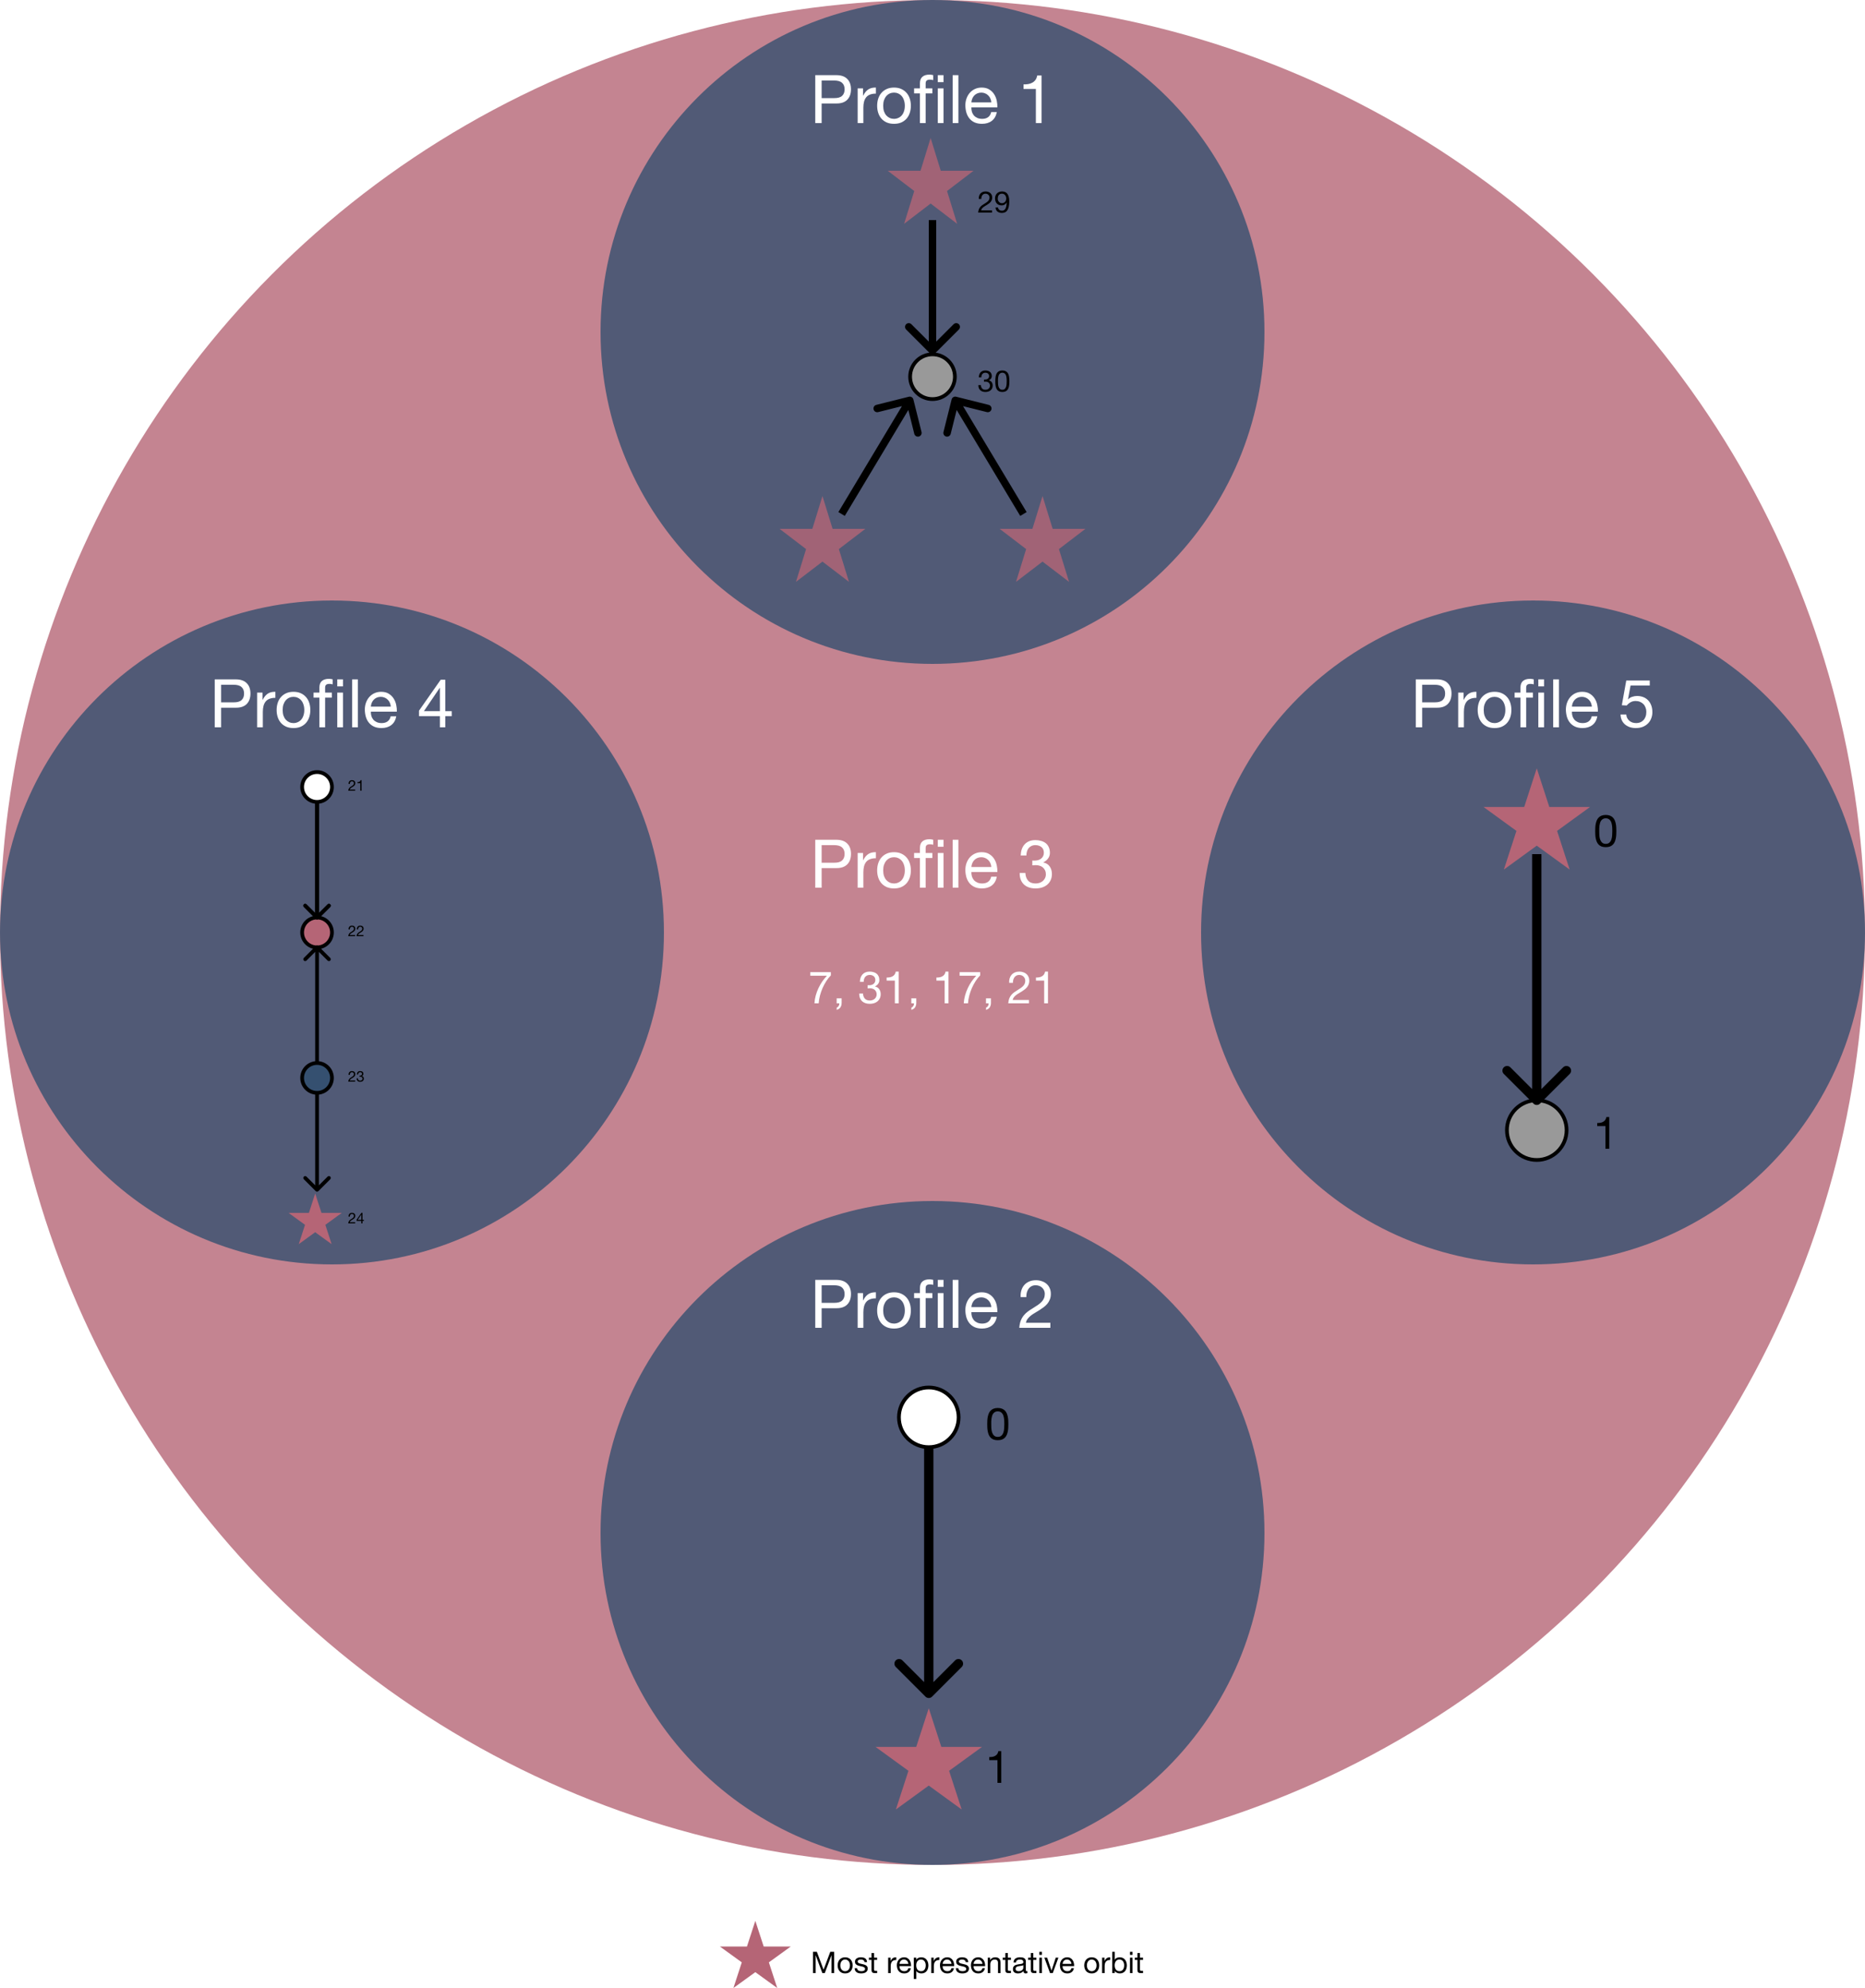 <svg width="500" height="533" viewBox="0 0 500 533" fill="none" xmlns="http://www.w3.org/2000/svg">
<g filter="url(#filter0_b)">
<circle cx="250" cy="250" r="250" fill="#B56576" fill-opacity="0.8"/>
</g>
<g filter="url(#filter1_b)">
<path d="M178 250C178 299.153 138.153 339 89 339C39.847 339 0 299.153 0 250C0 200.847 39.847 161 89 161C138.153 161 178 200.847 178 250Z" fill="#355070" fill-opacity="0.8"/>
</g>
<path d="M85 215C87.209 215 89 213.209 89 211C89 208.791 87.209 207 85 207C82.791 207 81 208.791 81 211C81 213.209 82.791 215 85 215Z" fill="white" stroke="black"/>
<path d="M85 254C87.209 254 89 252.209 89 250C89 247.791 87.209 246 85 246C82.791 246 81 247.791 81 250C81 252.209 82.791 254 85 254Z" fill="#B56576" stroke="black"/>
<path d="M85 293C87.209 293 89 291.209 89 289C89 286.791 87.209 285 85 285C82.791 285 81 286.791 81 289C81 291.209 82.791 293 85 293Z" fill="#355070" stroke="black"/>
<path d="M84.646 246.354C84.842 246.549 85.158 246.549 85.354 246.354L88.535 243.172C88.731 242.976 88.731 242.66 88.535 242.464C88.34 242.269 88.024 242.269 87.828 242.464L85 245.293L82.172 242.464C81.976 242.269 81.66 242.269 81.465 242.464C81.269 242.66 81.269 242.976 81.465 243.172L84.646 246.354ZM84.5 215V246H85.5V215H84.5Z" fill="black"/>
<path d="M84.646 246.354C84.842 246.549 85.158 246.549 85.354 246.354L88.535 243.172C88.731 242.976 88.731 242.66 88.535 242.464C88.34 242.269 88.024 242.269 87.828 242.464L85 245.293L82.172 242.464C81.976 242.269 81.66 242.269 81.465 242.464C81.269 242.66 81.269 242.976 81.465 243.172L84.646 246.354ZM84.5 215V246H85.5V215H84.5Z" fill="black"/>
<path d="M84.646 319.354C84.842 319.549 85.158 319.549 85.354 319.354L88.535 316.172C88.731 315.976 88.731 315.66 88.535 315.464C88.34 315.269 88.024 315.269 87.828 315.464L85 318.293L82.172 315.464C81.976 315.269 81.66 315.269 81.465 315.464C81.269 315.66 81.269 315.976 81.465 316.172L84.646 319.354ZM84.5 293V319H85.5V293H84.5Z" fill="black"/>
<path d="M85.354 253.646C85.158 253.451 84.842 253.451 84.646 253.646L81.465 256.828C81.269 257.024 81.269 257.34 81.465 257.536C81.66 257.731 81.976 257.731 82.172 257.536L85 254.707L87.828 257.536C88.024 257.731 88.34 257.731 88.535 257.536C88.731 257.34 88.731 257.024 88.535 256.828L85.354 253.646ZM85.5 285V254H84.5V285H85.5Z" fill="black"/>
<path d="M93.453 210.168H93.793C93.791 210.083 93.799 209.999 93.817 209.916C93.839 209.831 93.872 209.755 93.917 209.688C93.963 209.621 94.02 209.568 94.089 209.528C94.161 209.485 94.247 209.464 94.345 209.464C94.42 209.464 94.491 209.476 94.557 209.5C94.624 209.524 94.681 209.559 94.729 209.604C94.78 209.649 94.82 209.704 94.849 209.768C94.879 209.829 94.893 209.899 94.893 209.976C94.893 210.075 94.877 210.161 94.845 210.236C94.816 210.311 94.771 210.38 94.709 210.444C94.651 210.508 94.576 210.572 94.485 210.636C94.395 210.697 94.289 210.765 94.169 210.84C94.071 210.899 93.976 210.961 93.885 211.028C93.795 211.095 93.713 211.172 93.641 211.26C93.569 211.348 93.509 211.452 93.461 211.572C93.416 211.689 93.387 211.832 93.373 212H95.225V211.7H93.769C93.785 211.612 93.819 211.535 93.869 211.468C93.923 211.399 93.985 211.335 94.057 211.276C94.132 211.217 94.213 211.163 94.301 211.112C94.389 211.059 94.477 211.005 94.565 210.952C94.653 210.896 94.739 210.837 94.821 210.776C94.904 210.715 94.977 210.647 95.041 210.572C95.105 210.495 95.156 210.408 95.193 210.312C95.233 210.216 95.253 210.105 95.253 209.98C95.253 209.847 95.229 209.729 95.181 209.628C95.136 209.527 95.073 209.443 94.993 209.376C94.913 209.307 94.819 209.255 94.709 209.22C94.603 209.183 94.488 209.164 94.365 209.164C94.216 209.164 94.083 209.189 93.965 209.24C93.848 209.291 93.749 209.361 93.669 209.452C93.592 209.54 93.535 209.645 93.497 209.768C93.46 209.891 93.445 210.024 93.453 210.168ZM96.924 212V209.164H96.664C96.645 209.271 96.611 209.359 96.56 209.428C96.509 209.497 96.447 209.552 96.372 209.592C96.3 209.632 96.219 209.66 96.128 209.676C96.037 209.689 95.944 209.696 95.848 209.696V209.968H96.584V212H96.924Z" fill="black"/>
<path d="M93.453 249.168H93.793C93.791 249.083 93.799 248.999 93.817 248.916C93.839 248.831 93.872 248.755 93.917 248.688C93.963 248.621 94.02 248.568 94.089 248.528C94.161 248.485 94.247 248.464 94.345 248.464C94.42 248.464 94.491 248.476 94.557 248.5C94.624 248.524 94.681 248.559 94.729 248.604C94.78 248.649 94.82 248.704 94.849 248.768C94.879 248.829 94.893 248.899 94.893 248.976C94.893 249.075 94.877 249.161 94.845 249.236C94.816 249.311 94.771 249.38 94.709 249.444C94.651 249.508 94.576 249.572 94.485 249.636C94.395 249.697 94.289 249.765 94.169 249.84C94.071 249.899 93.976 249.961 93.885 250.028C93.795 250.095 93.713 250.172 93.641 250.26C93.569 250.348 93.509 250.452 93.461 250.572C93.416 250.689 93.387 250.832 93.373 251H95.225V250.7H93.769C93.785 250.612 93.819 250.535 93.869 250.468C93.923 250.399 93.985 250.335 94.057 250.276C94.132 250.217 94.213 250.163 94.301 250.112C94.389 250.059 94.477 250.005 94.565 249.952C94.653 249.896 94.739 249.837 94.821 249.776C94.904 249.715 94.977 249.647 95.041 249.572C95.105 249.495 95.156 249.408 95.193 249.312C95.233 249.216 95.253 249.105 95.253 248.98C95.253 248.847 95.229 248.729 95.181 248.628C95.136 248.527 95.073 248.443 94.993 248.376C94.913 248.307 94.819 248.255 94.709 248.22C94.603 248.183 94.488 248.164 94.365 248.164C94.216 248.164 94.083 248.189 93.965 248.24C93.848 248.291 93.749 248.361 93.669 248.452C93.592 248.54 93.535 248.645 93.497 248.768C93.46 248.891 93.445 249.024 93.453 249.168ZM95.676 249.168H96.016C96.013 249.083 96.021 248.999 96.04 248.916C96.061 248.831 96.095 248.755 96.14 248.688C96.185 248.621 96.243 248.568 96.312 248.528C96.384 248.485 96.469 248.464 96.568 248.464C96.643 248.464 96.713 248.476 96.78 248.5C96.847 248.524 96.904 248.559 96.952 248.604C97.003 248.649 97.043 248.704 97.072 248.768C97.101 248.829 97.116 248.899 97.116 248.976C97.116 249.075 97.1 249.161 97.068 249.236C97.039 249.311 96.993 249.38 96.932 249.444C96.873 249.508 96.799 249.572 96.708 249.636C96.617 249.697 96.512 249.765 96.392 249.84C96.293 249.899 96.199 249.961 96.108 250.028C96.017 250.095 95.936 250.172 95.864 250.26C95.792 250.348 95.732 250.452 95.684 250.572C95.639 250.689 95.609 250.832 95.596 251H97.448V250.7H95.992C96.008 250.612 96.041 250.535 96.092 250.468C96.145 250.399 96.208 250.335 96.28 250.276C96.355 250.217 96.436 250.163 96.524 250.112C96.612 250.059 96.7 250.005 96.788 249.952C96.876 249.896 96.961 249.837 97.044 249.776C97.127 249.715 97.2 249.647 97.264 249.572C97.328 249.495 97.379 249.408 97.416 249.312C97.456 249.216 97.476 249.105 97.476 248.98C97.476 248.847 97.452 248.729 97.404 248.628C97.359 248.527 97.296 248.443 97.216 248.376C97.136 248.307 97.041 248.255 96.932 248.22C96.825 248.183 96.711 248.164 96.588 248.164C96.439 248.164 96.305 248.189 96.188 248.24C96.071 248.291 95.972 248.361 95.892 248.452C95.815 248.54 95.757 248.645 95.72 248.768C95.683 248.891 95.668 249.024 95.676 249.168Z" fill="black"/>
<path d="M93.453 288.168H93.793C93.791 288.083 93.799 287.999 93.817 287.916C93.839 287.831 93.872 287.755 93.917 287.688C93.963 287.621 94.02 287.568 94.089 287.528C94.161 287.485 94.247 287.464 94.345 287.464C94.42 287.464 94.491 287.476 94.557 287.5C94.624 287.524 94.681 287.559 94.729 287.604C94.78 287.649 94.82 287.704 94.849 287.768C94.879 287.829 94.893 287.899 94.893 287.976C94.893 288.075 94.877 288.161 94.845 288.236C94.816 288.311 94.771 288.38 94.709 288.444C94.651 288.508 94.576 288.572 94.485 288.636C94.395 288.697 94.289 288.765 94.169 288.84C94.071 288.899 93.976 288.961 93.885 289.028C93.795 289.095 93.713 289.172 93.641 289.26C93.569 289.348 93.509 289.452 93.461 289.572C93.416 289.689 93.387 289.832 93.373 290H95.225V289.7H93.769C93.785 289.612 93.819 289.535 93.869 289.468C93.923 289.399 93.985 289.335 94.057 289.276C94.132 289.217 94.213 289.163 94.301 289.112C94.389 289.059 94.477 289.005 94.565 288.952C94.653 288.896 94.739 288.837 94.821 288.776C94.904 288.715 94.977 288.647 95.041 288.572C95.105 288.495 95.156 288.408 95.193 288.312C95.233 288.216 95.253 288.105 95.253 287.98C95.253 287.847 95.229 287.729 95.181 287.628C95.136 287.527 95.073 287.443 94.993 287.376C94.913 287.307 94.819 287.255 94.709 287.22C94.603 287.183 94.488 287.164 94.365 287.164C94.216 287.164 94.083 287.189 93.965 287.24C93.848 287.291 93.749 287.361 93.669 287.452C93.592 287.54 93.535 287.645 93.497 287.768C93.46 287.891 93.445 288.024 93.453 288.168ZM96.372 288.38V288.668C96.436 288.66 96.504 288.656 96.576 288.656C96.661 288.656 96.74 288.668 96.812 288.692C96.887 288.713 96.951 288.748 97.004 288.796C97.057 288.841 97.1 288.899 97.132 288.968C97.164 289.035 97.18 289.112 97.18 289.2C97.18 289.285 97.163 289.363 97.128 289.432C97.096 289.499 97.052 289.556 96.996 289.604C96.94 289.649 96.875 289.685 96.8 289.712C96.725 289.736 96.647 289.748 96.564 289.748C96.369 289.748 96.221 289.691 96.12 289.576C96.019 289.459 95.965 289.308 95.96 289.124H95.62C95.617 289.271 95.637 289.401 95.68 289.516C95.725 289.631 95.789 289.728 95.872 289.808C95.955 289.885 96.055 289.944 96.172 289.984C96.289 290.024 96.42 290.044 96.564 290.044C96.697 290.044 96.823 290.027 96.94 289.992C97.06 289.955 97.164 289.9 97.252 289.828C97.34 289.756 97.409 289.667 97.46 289.56C97.513 289.451 97.54 289.325 97.54 289.184C97.54 289.013 97.497 288.865 97.412 288.74C97.329 288.615 97.201 288.533 97.028 288.496V288.488C97.14 288.437 97.233 288.363 97.308 288.264C97.383 288.165 97.42 288.052 97.42 287.924C97.42 287.793 97.397 287.68 97.352 287.584C97.309 287.488 97.249 287.409 97.172 287.348C97.095 287.287 97.003 287.241 96.896 287.212C96.792 287.18 96.679 287.164 96.556 287.164C96.415 287.164 96.289 287.187 96.18 287.232C96.073 287.277 95.984 287.34 95.912 287.42C95.84 287.5 95.784 287.596 95.744 287.708C95.707 287.82 95.685 287.944 95.68 288.08H96.02C96.02 287.997 96.031 287.919 96.052 287.844C96.073 287.769 96.105 287.704 96.148 287.648C96.193 287.592 96.249 287.548 96.316 287.516C96.385 287.481 96.465 287.464 96.556 287.464C96.7 287.464 96.82 287.503 96.916 287.58C97.012 287.655 97.06 287.768 97.06 287.92C97.06 287.995 97.045 288.061 97.016 288.12C96.987 288.179 96.947 288.228 96.896 288.268C96.848 288.305 96.791 288.335 96.724 288.356C96.66 288.375 96.592 288.384 96.52 288.384H96.448C96.435 288.384 96.421 288.384 96.408 288.384C96.397 288.384 96.385 288.383 96.372 288.38Z" fill="black"/>
<path d="M93.453 326.168H93.793C93.791 326.083 93.799 325.999 93.817 325.916C93.839 325.831 93.872 325.755 93.917 325.688C93.963 325.621 94.02 325.568 94.089 325.528C94.161 325.485 94.247 325.464 94.345 325.464C94.42 325.464 94.491 325.476 94.557 325.5C94.624 325.524 94.681 325.559 94.729 325.604C94.78 325.649 94.82 325.704 94.849 325.768C94.879 325.829 94.893 325.899 94.893 325.976C94.893 326.075 94.877 326.161 94.845 326.236C94.816 326.311 94.771 326.38 94.709 326.444C94.651 326.508 94.576 326.572 94.485 326.636C94.395 326.697 94.289 326.765 94.169 326.84C94.071 326.899 93.976 326.961 93.885 327.028C93.795 327.095 93.713 327.172 93.641 327.26C93.569 327.348 93.509 327.452 93.461 327.572C93.416 327.689 93.387 327.832 93.373 328H95.225V327.7H93.769C93.785 327.612 93.819 327.535 93.869 327.468C93.923 327.399 93.985 327.335 94.057 327.276C94.132 327.217 94.213 327.163 94.301 327.112C94.389 327.059 94.477 327.005 94.565 326.952C94.653 326.896 94.739 326.837 94.821 326.776C94.904 326.715 94.977 326.647 95.041 326.572C95.105 326.495 95.156 326.408 95.193 326.312C95.233 326.216 95.253 326.105 95.253 325.98C95.253 325.847 95.229 325.729 95.181 325.628C95.136 325.527 95.073 325.443 94.993 325.376C94.913 325.307 94.819 325.255 94.709 325.22C94.603 325.183 94.488 325.164 94.365 325.164C94.216 325.164 94.083 325.189 93.965 325.24C93.848 325.291 93.749 325.361 93.669 325.452C93.592 325.54 93.535 325.645 93.497 325.768C93.46 325.891 93.445 326.024 93.453 326.168ZM96.856 327.036H95.904L96.848 325.648H96.856V327.036ZM97.176 327.036V325.164H96.904L95.612 327.008V327.336H96.856V328H97.176V327.336H97.56V327.036H97.176Z" fill="black"/>
<g filter="url(#filter2_b)">
<path d="M339 89C339 138.153 299.153 178 250 178C200.847 178 161 138.153 161 89C161 39.847 200.847 0 250 0C299.153 0 339 39.847 339 89Z" fill="#355070" fill-opacity="0.8"/>
</g>
<path d="M250 107C253.314 107 256 104.314 256 101C256 97.686 253.314 95 250 95C246.686 95 244 97.686 244 101C244 104.314 246.686 107 250 107Z" fill="#999999" stroke="black"/>
<path d="M279.5 133L282.215 141.785H291L283.893 147.215L286.607 156L279.5 150.57L272.393 156L275.107 147.215L268 141.785H276.785L279.5 133Z" fill="#B56576" fill-opacity="0.8"/>
<path d="M249.293 94.707C249.683 95.098 250.317 95.098 250.707 94.707L257.071 88.343C257.462 87.953 257.462 87.32 257.071 86.929C256.681 86.538 256.047 86.538 255.657 86.929L250 92.586L244.343 86.929C243.953 86.538 243.319 86.538 242.929 86.929C242.538 87.32 242.538 87.953 242.929 88.343L249.293 94.707ZM249 59V94H251V59H249Z" fill="black"/>
<path d="M244.875 107.095C244.742 106.559 244.199 106.233 243.663 106.367L234.932 108.55C234.396 108.684 234.07 109.227 234.204 109.763C234.338 110.298 234.881 110.624 235.417 110.49L243.178 108.55L245.118 116.311C245.252 116.847 245.795 117.173 246.331 117.039C246.866 116.905 247.192 116.362 247.058 115.826L244.875 107.095ZM226.479 138.325L244.763 107.852L243.048 106.823L224.764 137.296L226.479 138.325Z" fill="black"/>
<path d="M256.337 106.367C255.801 106.233 255.258 106.559 255.125 107.095L252.942 115.826C252.808 116.362 253.134 116.905 253.669 117.039C254.205 117.173 254.748 116.847 254.882 116.311L256.822 108.55L264.583 110.49C265.119 110.624 265.662 110.298 265.796 109.763C265.93 109.227 265.604 108.684 265.068 108.55L256.337 106.367ZM275.236 137.296L256.952 106.823L255.237 107.852L273.521 138.325L275.236 137.296Z" fill="black"/>
<path d="M262.407 53.336H263.087C263.081 53.165 263.097 52.997 263.135 52.832C263.177 52.661 263.244 52.509 263.335 52.376C263.425 52.243 263.54 52.136 263.679 52.056C263.823 51.971 263.993 51.928 264.191 51.928C264.34 51.928 264.481 51.952 264.615 52C264.748 52.048 264.863 52.117 264.959 52.208C265.06 52.299 265.14 52.408 265.199 52.536C265.257 52.659 265.287 52.797 265.287 52.952C265.287 53.149 265.255 53.323 265.191 53.472C265.132 53.621 265.041 53.76 264.919 53.888C264.801 54.016 264.652 54.144 264.471 54.272C264.289 54.395 264.079 54.531 263.839 54.68C263.641 54.797 263.452 54.923 263.271 55.056C263.089 55.189 262.927 55.344 262.783 55.52C262.639 55.696 262.519 55.904 262.423 56.144C262.332 56.379 262.273 56.664 262.247 57H265.951V56.4H263.039C263.071 56.224 263.137 56.069 263.239 55.936C263.345 55.797 263.471 55.669 263.615 55.552C263.764 55.435 263.927 55.325 264.103 55.224C264.279 55.117 264.455 55.011 264.631 54.904C264.807 54.792 264.977 54.675 265.143 54.552C265.308 54.429 265.455 54.293 265.583 54.144C265.711 53.989 265.812 53.816 265.887 53.624C265.967 53.432 266.007 53.211 266.007 52.96C266.007 52.693 265.959 52.459 265.863 52.256C265.772 52.053 265.647 51.885 265.487 51.752C265.327 51.613 265.137 51.509 264.919 51.44C264.705 51.365 264.476 51.328 264.231 51.328C263.932 51.328 263.665 51.379 263.431 51.48C263.196 51.581 262.999 51.723 262.839 51.904C262.684 52.08 262.569 52.291 262.495 52.536C262.42 52.781 262.391 53.048 262.407 53.336ZM267.572 55.632H266.892C266.935 56.123 267.113 56.488 267.428 56.728C267.743 56.968 268.137 57.088 268.612 57.088C269.3 57.088 269.799 56.827 270.108 56.304C270.423 55.776 270.58 55.021 270.58 54.04C270.58 53.501 270.527 53.059 270.42 52.712C270.319 52.36 270.18 52.083 270.004 51.88C269.828 51.677 269.623 51.536 269.388 51.456C269.153 51.371 268.903 51.328 268.636 51.328C268.364 51.328 268.113 51.373 267.884 51.464C267.655 51.555 267.457 51.683 267.292 51.848C267.127 52.008 266.999 52.203 266.908 52.432C266.817 52.656 266.772 52.904 266.772 53.176C266.772 53.453 266.809 53.709 266.884 53.944C266.964 54.179 267.079 54.379 267.228 54.544C267.383 54.709 267.572 54.84 267.796 54.936C268.02 55.027 268.276 55.072 268.564 55.072C268.841 55.072 269.097 55.003 269.332 54.864C269.567 54.72 269.748 54.528 269.876 54.288L269.892 54.304C269.871 55.045 269.756 55.597 269.548 55.96C269.34 56.317 269.028 56.496 268.612 56.496C268.34 56.496 268.105 56.421 267.908 56.272C267.711 56.123 267.599 55.909 267.572 55.632ZM269.772 53.224C269.772 53.389 269.745 53.549 269.692 53.704C269.639 53.853 269.561 53.987 269.46 54.104C269.359 54.216 269.236 54.307 269.092 54.376C268.948 54.44 268.788 54.472 268.612 54.472C268.447 54.472 268.295 54.44 268.156 54.376C268.023 54.307 267.905 54.216 267.804 54.104C267.708 53.992 267.631 53.864 267.572 53.72C267.519 53.576 267.492 53.427 267.492 53.272C267.492 53.096 267.511 52.928 267.548 52.768C267.591 52.608 267.655 52.467 267.74 52.344C267.831 52.216 267.945 52.115 268.084 52.04C268.228 51.965 268.401 51.928 268.604 51.928C268.796 51.928 268.964 51.963 269.108 52.032C269.252 52.101 269.372 52.197 269.468 52.32C269.569 52.437 269.644 52.573 269.692 52.728C269.745 52.883 269.772 53.048 269.772 53.224Z" fill="black"/>
<path d="M263.799 101.76V102.336C263.927 102.32 264.063 102.312 264.207 102.312C264.377 102.312 264.535 102.336 264.679 102.384C264.828 102.427 264.956 102.496 265.063 102.592C265.169 102.683 265.255 102.797 265.319 102.936C265.383 103.069 265.415 103.224 265.415 103.4C265.415 103.571 265.38 103.725 265.311 103.864C265.247 103.997 265.159 104.112 265.047 104.208C264.935 104.299 264.804 104.371 264.655 104.424C264.505 104.472 264.348 104.496 264.183 104.496C263.793 104.496 263.497 104.381 263.295 104.152C263.092 103.917 262.985 103.616 262.975 103.248H262.295C262.289 103.541 262.329 103.803 262.415 104.032C262.505 104.261 262.633 104.456 262.799 104.616C262.964 104.771 263.164 104.888 263.399 104.968C263.633 105.048 263.895 105.088 264.183 105.088C264.449 105.088 264.7 105.053 264.935 104.984C265.175 104.909 265.383 104.8 265.559 104.656C265.735 104.512 265.873 104.333 265.975 104.12C266.081 103.901 266.135 103.651 266.135 103.368C266.135 103.027 266.049 102.731 265.879 102.48C265.713 102.229 265.457 102.067 265.111 101.992V101.976C265.335 101.875 265.521 101.725 265.671 101.528C265.82 101.331 265.895 101.104 265.895 100.848C265.895 100.587 265.849 100.36 265.759 100.168C265.673 99.976 265.553 99.819 265.399 99.696C265.244 99.573 265.06 99.483 264.847 99.424C264.639 99.36 264.412 99.328 264.167 99.328C263.884 99.328 263.633 99.373 263.415 99.464C263.201 99.555 263.023 99.68 262.879 99.84C262.735 100 262.623 100.192 262.543 100.416C262.468 100.64 262.425 100.888 262.415 101.16H263.095C263.095 100.995 263.116 100.837 263.159 100.688C263.201 100.539 263.265 100.408 263.351 100.296C263.441 100.184 263.553 100.096 263.687 100.032C263.825 99.963 263.985 99.928 264.167 99.928C264.455 99.928 264.695 100.005 264.887 100.16C265.079 100.309 265.175 100.536 265.175 100.84C265.175 100.989 265.145 101.123 265.087 101.24C265.028 101.357 264.948 101.456 264.847 101.536C264.751 101.611 264.636 101.669 264.503 101.712C264.375 101.749 264.239 101.768 264.095 101.768H263.951C263.924 101.768 263.897 101.768 263.871 101.768C263.849 101.768 263.825 101.765 263.799 101.76ZM267.556 102.208C267.556 102.069 267.556 101.917 267.556 101.752C267.561 101.581 267.575 101.413 267.596 101.248C267.623 101.077 267.657 100.912 267.7 100.752C267.748 100.592 267.815 100.453 267.9 100.336C267.991 100.213 268.103 100.115 268.236 100.04C268.369 99.965 268.532 99.928 268.724 99.928C268.916 99.928 269.079 99.965 269.212 100.04C269.345 100.115 269.455 100.213 269.54 100.336C269.631 100.453 269.697 100.592 269.74 100.752C269.788 100.912 269.823 101.077 269.844 101.248C269.871 101.413 269.884 101.581 269.884 101.752C269.889 101.917 269.892 102.069 269.892 102.208C269.892 102.421 269.884 102.661 269.868 102.928C269.857 103.189 269.815 103.437 269.74 103.672C269.671 103.901 269.556 104.096 269.396 104.256C269.236 104.416 269.012 104.496 268.724 104.496C268.436 104.496 268.212 104.416 268.052 104.256C267.892 104.096 267.775 103.901 267.7 103.672C267.631 103.437 267.588 103.189 267.572 102.928C267.561 102.661 267.556 102.421 267.556 102.208ZM266.836 102.216C266.836 102.424 266.841 102.64 266.852 102.864C266.863 103.088 266.889 103.307 266.932 103.52C266.975 103.733 267.036 103.936 267.116 104.128C267.196 104.315 267.305 104.48 267.444 104.624C267.583 104.768 267.756 104.883 267.964 104.968C268.177 105.048 268.431 105.088 268.724 105.088C269.023 105.088 269.276 105.048 269.484 104.968C269.692 104.883 269.865 104.768 270.004 104.624C270.143 104.48 270.252 104.315 270.332 104.128C270.412 103.936 270.473 103.733 270.516 103.52C270.559 103.307 270.585 103.088 270.596 102.864C270.607 102.64 270.612 102.424 270.612 102.216C270.612 102.008 270.607 101.792 270.596 101.568C270.585 101.344 270.559 101.125 270.516 100.912C270.473 100.699 270.412 100.496 270.332 100.304C270.252 100.112 270.143 99.944 270.004 99.8C269.865 99.656 269.689 99.541 269.476 99.456C269.268 99.371 269.017 99.328 268.724 99.328C268.431 99.328 268.177 99.371 267.964 99.456C267.756 99.541 267.583 99.656 267.444 99.8C267.305 99.944 267.196 100.112 267.116 100.304C267.036 100.496 266.975 100.699 266.932 100.912C266.889 101.125 266.863 101.344 266.852 101.568C266.841 101.792 266.836 102.008 266.836 102.216Z" fill="black"/>
<g filter="url(#filter3_b)">
<path d="M339 411C339 460.153 299.153 500 250 500C200.847 500 161 460.153 161 411C161 361.847 200.847 322 250 322C299.153 322 339 361.847 339 411Z" fill="#355070" fill-opacity="0.8"/>
</g>
<g filter="url(#filter4_b)">
<path d="M500 250C500 299.153 460.153 339 411 339C361.847 339 322 299.153 322 250C322 200.847 361.847 161 411 161C460.153 161 500 200.847 500 250Z" fill="#355070" fill-opacity="0.8"/>
</g>
<path d="M412 311C416.418 311 420 307.418 420 303C420 298.582 416.418 295 412 295C407.582 295 404 298.582 404 303C404 307.418 407.582 311 412 311Z" fill="#999999" stroke="black"/>
<path d="M411.116 295.884C411.604 296.372 412.396 296.372 412.884 295.884L420.839 287.929C421.327 287.441 421.327 286.649 420.839 286.161C420.351 285.673 419.559 285.673 419.071 286.161L412 293.232L404.929 286.161C404.441 285.673 403.649 285.673 403.161 286.161C402.673 286.649 402.673 287.441 403.161 287.929L411.116 295.884ZM410.75 229V295H413.25V229H410.75Z" fill="black"/>
<path d="M428.75 222.812C428.75 222.604 428.75 222.376 428.75 222.128C428.758 221.872 428.778 221.62 428.81 221.372C428.85 221.116 428.902 220.868 428.966 220.628C429.038 220.388 429.138 220.18 429.266 220.004C429.402 219.82 429.57 219.672 429.77 219.56C429.97 219.448 430.214 219.392 430.502 219.392C430.79 219.392 431.034 219.448 431.234 219.56C431.434 219.672 431.598 219.82 431.726 220.004C431.862 220.18 431.962 220.388 432.026 220.628C432.098 220.868 432.15 221.116 432.182 221.372C432.222 221.62 432.242 221.872 432.242 222.128C432.25 222.376 432.254 222.604 432.254 222.812C432.254 223.132 432.242 223.492 432.218 223.892C432.202 224.284 432.138 224.656 432.026 225.008C431.922 225.352 431.75 225.644 431.51 225.884C431.27 226.124 430.934 226.244 430.502 226.244C430.07 226.244 429.734 226.124 429.494 225.884C429.254 225.644 429.078 225.352 428.966 225.008C428.862 224.656 428.798 224.284 428.774 223.892C428.758 223.492 428.75 223.132 428.75 222.812ZM427.67 222.824C427.67 223.136 427.678 223.46 427.694 223.796C427.71 224.132 427.75 224.46 427.814 224.78C427.878 225.1 427.97 225.404 428.09 225.692C428.21 225.972 428.374 226.22 428.582 226.436C428.79 226.652 429.05 226.824 429.362 226.952C429.682 227.072 430.062 227.132 430.502 227.132C430.95 227.132 431.33 227.072 431.642 226.952C431.954 226.824 432.214 226.652 432.422 226.436C432.63 226.22 432.794 225.972 432.914 225.692C433.034 225.404 433.126 225.1 433.19 224.78C433.254 224.46 433.294 224.132 433.31 223.796C433.326 223.46 433.334 223.136 433.334 222.824C433.334 222.512 433.326 222.188 433.31 221.852C433.294 221.516 433.254 221.188 433.19 220.868C433.126 220.548 433.034 220.244 432.914 219.956C432.794 219.668 432.63 219.416 432.422 219.2C432.214 218.984 431.95 218.812 431.63 218.684C431.318 218.556 430.942 218.492 430.502 218.492C430.062 218.492 429.682 218.556 429.362 218.684C429.05 218.812 428.79 218.984 428.582 219.2C428.374 219.416 428.21 219.668 428.09 219.956C427.97 220.244 427.878 220.548 427.814 220.868C427.75 221.188 427.71 221.516 427.694 221.852C427.678 222.188 427.67 222.512 427.67 222.824Z" fill="black"/>
<path d="M431.438 308V299.492H430.658C430.602 299.812 430.498 300.076 430.346 300.284C430.194 300.492 430.006 300.656 429.782 300.776C429.566 300.896 429.322 300.98 429.05 301.028C428.778 301.068 428.498 301.088 428.21 301.088V301.904H430.418V308H431.438Z" fill="black"/>
<path d="M249 388C253.418 388 257 384.418 257 380C257 375.582 253.418 372 249 372C244.582 372 241 375.582 241 380C241 384.418 244.582 388 249 388Z" fill="white" stroke="black"/>
<path d="M248.116 454.884C248.604 455.372 249.396 455.372 249.884 454.884L257.839 446.929C258.327 446.441 258.327 445.649 257.839 445.161C257.351 444.673 256.559 444.673 256.071 445.161L249 452.232L241.929 445.161C241.441 444.673 240.649 444.673 240.161 445.161C239.673 445.649 239.673 446.441 240.161 446.929L248.116 454.884ZM247.75 388V454H250.25V388H247.75Z" fill="black"/>
<path d="M265.75 381.812C265.75 381.604 265.75 381.376 265.75 381.128C265.758 380.872 265.778 380.62 265.81 380.372C265.85 380.116 265.902 379.868 265.966 379.628C266.038 379.388 266.138 379.18 266.266 379.004C266.402 378.82 266.57 378.672 266.77 378.56C266.97 378.448 267.214 378.392 267.502 378.392C267.79 378.392 268.034 378.448 268.234 378.56C268.434 378.672 268.598 378.82 268.726 379.004C268.862 379.18 268.962 379.388 269.026 379.628C269.098 379.868 269.15 380.116 269.182 380.372C269.222 380.62 269.242 380.872 269.242 381.128C269.25 381.376 269.254 381.604 269.254 381.812C269.254 382.132 269.242 382.492 269.218 382.892C269.202 383.284 269.138 383.656 269.026 384.008C268.922 384.352 268.75 384.644 268.51 384.884C268.27 385.124 267.934 385.244 267.502 385.244C267.07 385.244 266.734 385.124 266.494 384.884C266.254 384.644 266.078 384.352 265.966 384.008C265.862 383.656 265.798 383.284 265.774 382.892C265.758 382.492 265.75 382.132 265.75 381.812ZM264.67 381.824C264.67 382.136 264.678 382.46 264.694 382.796C264.71 383.132 264.75 383.46 264.814 383.78C264.878 384.1 264.97 384.404 265.09 384.692C265.21 384.972 265.374 385.22 265.582 385.436C265.79 385.652 266.05 385.824 266.362 385.952C266.682 386.072 267.062 386.132 267.502 386.132C267.95 386.132 268.33 386.072 268.642 385.952C268.954 385.824 269.214 385.652 269.422 385.436C269.63 385.22 269.794 384.972 269.914 384.692C270.034 384.404 270.126 384.1 270.19 383.78C270.254 383.46 270.294 383.132 270.31 382.796C270.326 382.46 270.334 382.136 270.334 381.824C270.334 381.512 270.326 381.188 270.31 380.852C270.294 380.516 270.254 380.188 270.19 379.868C270.126 379.548 270.034 379.244 269.914 378.956C269.794 378.668 269.63 378.416 269.422 378.2C269.214 377.984 268.95 377.812 268.63 377.684C268.318 377.556 267.942 377.492 267.502 377.492C267.062 377.492 266.682 377.556 266.362 377.684C266.05 377.812 265.79 377.984 265.582 378.2C265.374 378.416 265.21 378.668 265.09 378.956C264.97 379.244 264.878 379.548 264.814 379.868C264.75 380.188 264.71 380.516 264.694 380.852C264.678 381.188 264.67 381.512 264.67 381.824Z" fill="black"/>
<path d="M268.438 478V469.492H267.658C267.602 469.812 267.498 470.076 267.346 470.284C267.194 470.492 267.006 470.656 266.782 470.776C266.566 470.896 266.322 470.98 266.05 471.028C265.778 471.068 265.498 471.088 265.21 471.088V471.904H267.418V478H268.438Z" fill="black"/>
<path d="M381.278 188.304V183.588H384.626C385.598 183.588 386.306 183.792 386.75 184.2C387.206 184.596 387.434 185.178 387.434 185.946C387.434 186.714 387.206 187.302 386.75 187.71C386.306 188.118 385.598 188.316 384.626 188.304H381.278ZM379.568 182.148V195H381.278V189.744H385.202C386.498 189.756 387.476 189.426 388.136 188.754C388.808 188.082 389.144 187.146 389.144 185.946C389.144 184.746 388.808 183.816 388.136 183.156C387.476 182.484 386.498 182.148 385.202 182.148H379.568ZM390.934 185.694V195H392.464V190.86C392.464 190.26 392.524 189.732 392.644 189.276C392.764 188.808 392.956 188.412 393.22 188.088C393.484 187.764 393.832 187.518 394.264 187.35C394.696 187.182 395.218 187.098 395.83 187.098V185.478C395.002 185.454 394.318 185.622 393.778 185.982C393.238 186.342 392.782 186.9 392.41 187.656H392.374V185.694H390.934ZM397.782 190.356C397.782 189.792 397.854 189.294 397.998 188.862C398.154 188.418 398.364 188.046 398.628 187.746C398.892 187.446 399.198 187.218 399.546 187.062C399.906 186.906 400.284 186.828 400.68 186.828C401.076 186.828 401.448 186.906 401.796 187.062C402.156 187.218 402.468 187.446 402.732 187.746C402.996 188.046 403.2 188.418 403.344 188.862C403.5 189.294 403.578 189.792 403.578 190.356C403.578 190.92 403.5 191.424 403.344 191.868C403.2 192.3 402.996 192.666 402.732 192.966C402.468 193.254 402.156 193.476 401.796 193.632C401.448 193.788 401.076 193.866 400.68 193.866C400.284 193.866 399.906 193.788 399.546 193.632C399.198 193.476 398.892 193.254 398.628 192.966C398.364 192.666 398.154 192.3 397.998 191.868C397.854 191.424 397.782 190.92 397.782 190.356ZM396.162 190.356C396.162 191.04 396.258 191.676 396.45 192.264C396.642 192.852 396.93 193.368 397.314 193.812C397.698 194.244 398.172 194.586 398.736 194.838C399.3 195.078 399.948 195.198 400.68 195.198C401.424 195.198 402.072 195.078 402.624 194.838C403.188 194.586 403.662 194.244 404.046 193.812C404.43 193.368 404.718 192.852 404.91 192.264C405.102 191.676 405.198 191.04 405.198 190.356C405.198 189.672 405.102 189.036 404.91 188.448C404.718 187.848 404.43 187.332 404.046 186.9C403.662 186.456 403.188 186.108 402.624 185.856C402.072 185.604 401.424 185.478 400.68 185.478C399.948 185.478 399.3 185.604 398.736 185.856C398.172 186.108 397.698 186.456 397.314 186.9C396.93 187.332 396.642 187.848 396.45 188.448C396.258 189.036 396.162 189.672 396.162 190.356ZM412.42 195H413.95V185.694H412.42V195ZM412.42 184.02H413.95V182.148H412.42V184.02ZM407.632 187.044V195H409.162V187.044H410.962V185.694H409.162V184.398C409.162 183.99 409.264 183.714 409.468 183.57C409.672 183.426 409.96 183.354 410.332 183.354C410.464 183.354 410.608 183.366 410.764 183.39C410.92 183.402 411.064 183.432 411.196 183.48V182.148C411.052 182.1 410.884 182.064 410.692 182.04C410.512 182.016 410.35 182.004 410.206 182.004C409.366 182.004 408.724 182.202 408.28 182.598C407.848 182.982 407.632 183.552 407.632 184.308V185.694H406.066V187.044H407.632ZM416.408 182.148V195H417.938V182.148H416.408ZM426.77 189.456H421.424C421.448 189.096 421.526 188.76 421.658 188.448C421.79 188.124 421.97 187.842 422.198 187.602C422.426 187.362 422.696 187.176 423.008 187.044C423.332 186.9 423.692 186.828 424.088 186.828C424.472 186.828 424.82 186.9 425.132 187.044C425.456 187.176 425.732 187.362 425.96 187.602C426.2 187.83 426.386 188.106 426.518 188.43C426.662 188.754 426.746 189.096 426.77 189.456ZM428.246 192.048H426.734C426.602 192.66 426.326 193.116 425.906 193.416C425.498 193.716 424.97 193.866 424.322 193.866C423.818 193.866 423.38 193.782 423.008 193.614C422.636 193.446 422.33 193.224 422.09 192.948C421.85 192.66 421.676 192.336 421.568 191.976C421.46 191.604 421.412 191.214 421.424 190.806H428.39C428.414 190.242 428.36 189.648 428.228 189.024C428.108 188.4 427.88 187.824 427.544 187.296C427.22 186.768 426.782 186.336 426.23 186C425.69 185.652 425.006 185.478 424.178 185.478C423.542 185.478 422.954 185.598 422.414 185.838C421.886 186.078 421.424 186.414 421.028 186.846C420.644 187.278 420.344 187.788 420.128 188.376C419.912 188.964 419.804 189.612 419.804 190.32C419.828 191.028 419.93 191.682 420.11 192.282C420.302 192.882 420.584 193.398 420.956 193.83C421.328 194.262 421.784 194.598 422.324 194.838C422.876 195.078 423.524 195.198 424.268 195.198C425.324 195.198 426.2 194.934 426.896 194.406C427.592 193.878 428.042 193.092 428.246 192.048ZM442.294 183.804V182.454H435.994L434.806 189.078L436.12 189.15C436.42 188.79 436.762 188.502 437.146 188.286C437.542 188.058 437.992 187.944 438.496 187.944C438.928 187.944 439.318 188.016 439.666 188.16C440.026 188.304 440.332 188.508 440.584 188.772C440.836 189.024 441.028 189.33 441.16 189.69C441.304 190.038 441.376 190.422 441.376 190.842C441.376 191.346 441.304 191.79 441.16 192.174C441.016 192.546 440.818 192.858 440.566 193.11C440.326 193.362 440.038 193.554 439.702 193.686C439.378 193.806 439.036 193.866 438.676 193.866C438.292 193.866 437.938 193.812 437.614 193.704C437.302 193.584 437.026 193.422 436.786 193.218C436.558 193.002 436.372 192.756 436.228 192.48C436.096 192.192 436.018 191.886 435.994 191.562H434.464C434.476 192.138 434.59 192.654 434.806 193.11C435.022 193.566 435.316 193.95 435.688 194.262C436.06 194.562 436.486 194.796 436.966 194.964C437.458 195.12 437.98 195.198 438.532 195.198C439.276 195.198 439.924 195.084 440.476 194.856C441.04 194.616 441.508 194.298 441.88 193.902C442.252 193.506 442.528 193.056 442.708 192.552C442.9 192.036 442.996 191.508 442.996 190.968C442.996 190.236 442.888 189.6 442.672 189.06C442.456 188.508 442.162 188.052 441.79 187.692C441.418 187.32 440.98 187.044 440.476 186.864C439.972 186.684 439.438 186.594 438.874 186.594C438.442 186.594 438.004 186.672 437.56 186.828C437.128 186.972 436.774 187.2 436.498 187.512L436.462 187.476L437.146 183.804H442.294Z" fill="white"/>
<path d="M220.278 349.304V344.588H223.626C224.598 344.588 225.306 344.792 225.75 345.2C226.206 345.596 226.434 346.178 226.434 346.946C226.434 347.714 226.206 348.302 225.75 348.71C225.306 349.118 224.598 349.316 223.626 349.304H220.278ZM218.568 343.148V356H220.278V350.744H224.202C225.498 350.756 226.476 350.426 227.136 349.754C227.808 349.082 228.144 348.146 228.144 346.946C228.144 345.746 227.808 344.816 227.136 344.156C226.476 343.484 225.498 343.148 224.202 343.148H218.568ZM229.934 346.694V356H231.464V351.86C231.464 351.26 231.524 350.732 231.644 350.276C231.764 349.808 231.956 349.412 232.22 349.088C232.484 348.764 232.832 348.518 233.264 348.35C233.696 348.182 234.218 348.098 234.83 348.098V346.478C234.002 346.454 233.318 346.622 232.778 346.982C232.238 347.342 231.782 347.9 231.41 348.656H231.374V346.694H229.934ZM236.782 351.356C236.782 350.792 236.854 350.294 236.998 349.862C237.154 349.418 237.364 349.046 237.628 348.746C237.892 348.446 238.198 348.218 238.546 348.062C238.906 347.906 239.284 347.828 239.68 347.828C240.076 347.828 240.448 347.906 240.796 348.062C241.156 348.218 241.468 348.446 241.732 348.746C241.996 349.046 242.2 349.418 242.344 349.862C242.5 350.294 242.578 350.792 242.578 351.356C242.578 351.92 242.5 352.424 242.344 352.868C242.2 353.3 241.996 353.666 241.732 353.966C241.468 354.254 241.156 354.476 240.796 354.632C240.448 354.788 240.076 354.866 239.68 354.866C239.284 354.866 238.906 354.788 238.546 354.632C238.198 354.476 237.892 354.254 237.628 353.966C237.364 353.666 237.154 353.3 236.998 352.868C236.854 352.424 236.782 351.92 236.782 351.356ZM235.162 351.356C235.162 352.04 235.258 352.676 235.45 353.264C235.642 353.852 235.93 354.368 236.314 354.812C236.698 355.244 237.172 355.586 237.736 355.838C238.3 356.078 238.948 356.198 239.68 356.198C240.424 356.198 241.072 356.078 241.624 355.838C242.188 355.586 242.662 355.244 243.046 354.812C243.43 354.368 243.718 353.852 243.91 353.264C244.102 352.676 244.198 352.04 244.198 351.356C244.198 350.672 244.102 350.036 243.91 349.448C243.718 348.848 243.43 348.332 243.046 347.9C242.662 347.456 242.188 347.108 241.624 346.856C241.072 346.604 240.424 346.478 239.68 346.478C238.948 346.478 238.3 346.604 237.736 346.856C237.172 347.108 236.698 347.456 236.314 347.9C235.93 348.332 235.642 348.848 235.45 349.448C235.258 350.036 235.162 350.672 235.162 351.356ZM251.42 356H252.95V346.694H251.42V356ZM251.42 345.02H252.95V343.148H251.42V345.02ZM246.632 348.044V356H248.162V348.044H249.962V346.694H248.162V345.398C248.162 344.99 248.264 344.714 248.468 344.57C248.672 344.426 248.96 344.354 249.332 344.354C249.464 344.354 249.608 344.366 249.764 344.39C249.92 344.402 250.064 344.432 250.196 344.48V343.148C250.052 343.1 249.884 343.064 249.692 343.04C249.512 343.016 249.35 343.004 249.206 343.004C248.366 343.004 247.724 343.202 247.28 343.598C246.848 343.982 246.632 344.552 246.632 345.308V346.694H245.066V348.044H246.632ZM255.408 343.148V356H256.938V343.148H255.408ZM265.77 350.456H260.424C260.448 350.096 260.526 349.76 260.658 349.448C260.79 349.124 260.97 348.842 261.198 348.602C261.426 348.362 261.696 348.176 262.008 348.044C262.332 347.9 262.692 347.828 263.088 347.828C263.472 347.828 263.82 347.9 264.132 348.044C264.456 348.176 264.732 348.362 264.96 348.602C265.2 348.83 265.386 349.106 265.518 349.43C265.662 349.754 265.746 350.096 265.77 350.456ZM267.246 353.048H265.734C265.602 353.66 265.326 354.116 264.906 354.416C264.498 354.716 263.97 354.866 263.322 354.866C262.818 354.866 262.38 354.782 262.008 354.614C261.636 354.446 261.33 354.224 261.09 353.948C260.85 353.66 260.676 353.336 260.568 352.976C260.46 352.604 260.412 352.214 260.424 351.806H267.39C267.414 351.242 267.36 350.648 267.228 350.024C267.108 349.4 266.88 348.824 266.544 348.296C266.22 347.768 265.782 347.336 265.23 347C264.69 346.652 264.006 346.478 263.178 346.478C262.542 346.478 261.954 346.598 261.414 346.838C260.886 347.078 260.424 347.414 260.028 347.846C259.644 348.278 259.344 348.788 259.128 349.376C258.912 349.964 258.804 350.612 258.804 351.32C258.828 352.028 258.93 352.682 259.11 353.282C259.302 353.882 259.584 354.398 259.956 354.83C260.328 355.262 260.784 355.598 261.324 355.838C261.876 356.078 262.524 356.198 263.268 356.198C264.324 356.198 265.2 355.934 265.896 355.406C266.592 354.878 267.042 354.092 267.246 353.048ZM273.626 347.756H275.156C275.144 347.372 275.18 346.994 275.264 346.622C275.36 346.238 275.51 345.896 275.714 345.596C275.918 345.296 276.176 345.056 276.488 344.876C276.812 344.684 277.196 344.588 277.64 344.588C277.976 344.588 278.294 344.642 278.594 344.75C278.894 344.858 279.152 345.014 279.368 345.218C279.596 345.422 279.776 345.668 279.908 345.956C280.04 346.232 280.106 346.544 280.106 346.892C280.106 347.336 280.034 347.726 279.89 348.062C279.758 348.398 279.554 348.71 279.278 348.998C279.014 349.286 278.678 349.574 278.27 349.862C277.862 350.138 277.388 350.444 276.848 350.78C276.404 351.044 275.978 351.326 275.57 351.626C275.162 351.926 274.796 352.274 274.472 352.67C274.148 353.066 273.878 353.534 273.662 354.074C273.458 354.602 273.326 355.244 273.266 356H281.6V354.65H275.048C275.12 354.254 275.27 353.906 275.498 353.606C275.738 353.294 276.02 353.006 276.344 352.742C276.68 352.478 277.046 352.232 277.442 352.004C277.838 351.764 278.234 351.524 278.63 351.284C279.026 351.032 279.41 350.768 279.782 350.492C280.154 350.216 280.484 349.91 280.772 349.574C281.06 349.226 281.288 348.836 281.456 348.404C281.636 347.972 281.726 347.474 281.726 346.91C281.726 346.31 281.618 345.782 281.402 345.326C281.198 344.87 280.916 344.492 280.556 344.192C280.196 343.88 279.77 343.646 279.278 343.49C278.798 343.322 278.282 343.238 277.73 343.238C277.058 343.238 276.458 343.352 275.93 343.58C275.402 343.808 274.958 344.126 274.598 344.534C274.25 344.93 273.992 345.404 273.824 345.956C273.656 346.508 273.59 347.108 273.626 347.756Z" fill="white"/>
<path d="M220.278 26.304V21.588H223.626C224.598 21.588 225.306 21.792 225.75 22.2C226.206 22.596 226.434 23.178 226.434 23.946C226.434 24.714 226.206 25.302 225.75 25.71C225.306 26.118 224.598 26.316 223.626 26.304H220.278ZM218.568 20.148V33H220.278V27.744H224.202C225.498 27.756 226.476 27.426 227.136 26.754C227.808 26.082 228.144 25.146 228.144 23.946C228.144 22.746 227.808 21.816 227.136 21.156C226.476 20.484 225.498 20.148 224.202 20.148H218.568ZM229.934 23.694V33H231.464V28.86C231.464 28.26 231.524 27.732 231.644 27.276C231.764 26.808 231.956 26.412 232.22 26.088C232.484 25.764 232.832 25.518 233.264 25.35C233.696 25.182 234.218 25.098 234.83 25.098V23.478C234.002 23.454 233.318 23.622 232.778 23.982C232.238 24.342 231.782 24.9 231.41 25.656H231.374V23.694H229.934ZM236.782 28.356C236.782 27.792 236.854 27.294 236.998 26.862C237.154 26.418 237.364 26.046 237.628 25.746C237.892 25.446 238.198 25.218 238.546 25.062C238.906 24.906 239.284 24.828 239.68 24.828C240.076 24.828 240.448 24.906 240.796 25.062C241.156 25.218 241.468 25.446 241.732 25.746C241.996 26.046 242.2 26.418 242.344 26.862C242.5 27.294 242.578 27.792 242.578 28.356C242.578 28.92 242.5 29.424 242.344 29.868C242.2 30.3 241.996 30.666 241.732 30.966C241.468 31.254 241.156 31.476 240.796 31.632C240.448 31.788 240.076 31.866 239.68 31.866C239.284 31.866 238.906 31.788 238.546 31.632C238.198 31.476 237.892 31.254 237.628 30.966C237.364 30.666 237.154 30.3 236.998 29.868C236.854 29.424 236.782 28.92 236.782 28.356ZM235.162 28.356C235.162 29.04 235.258 29.676 235.45 30.264C235.642 30.852 235.93 31.368 236.314 31.812C236.698 32.244 237.172 32.586 237.736 32.838C238.3 33.078 238.948 33.198 239.68 33.198C240.424 33.198 241.072 33.078 241.624 32.838C242.188 32.586 242.662 32.244 243.046 31.812C243.43 31.368 243.718 30.852 243.91 30.264C244.102 29.676 244.198 29.04 244.198 28.356C244.198 27.672 244.102 27.036 243.91 26.448C243.718 25.848 243.43 25.332 243.046 24.9C242.662 24.456 242.188 24.108 241.624 23.856C241.072 23.604 240.424 23.478 239.68 23.478C238.948 23.478 238.3 23.604 237.736 23.856C237.172 24.108 236.698 24.456 236.314 24.9C235.93 25.332 235.642 25.848 235.45 26.448C235.258 27.036 235.162 27.672 235.162 28.356ZM251.42 33H252.95V23.694H251.42V33ZM251.42 22.02H252.95V20.148H251.42V22.02ZM246.632 25.044V33H248.162V25.044H249.962V23.694H248.162V22.398C248.162 21.99 248.264 21.714 248.468 21.57C248.672 21.426 248.96 21.354 249.332 21.354C249.464 21.354 249.608 21.366 249.764 21.39C249.92 21.402 250.064 21.432 250.196 21.48V20.148C250.052 20.1 249.884 20.064 249.692 20.04C249.512 20.016 249.35 20.004 249.206 20.004C248.366 20.004 247.724 20.202 247.28 20.598C246.848 20.982 246.632 21.552 246.632 22.308V23.694H245.066V25.044H246.632ZM255.408 20.148V33H256.938V20.148H255.408ZM265.77 27.456H260.424C260.448 27.096 260.526 26.76 260.658 26.448C260.79 26.124 260.97 25.842 261.198 25.602C261.426 25.362 261.696 25.176 262.008 25.044C262.332 24.9 262.692 24.828 263.088 24.828C263.472 24.828 263.82 24.9 264.132 25.044C264.456 25.176 264.732 25.362 264.96 25.602C265.2 25.83 265.386 26.106 265.518 26.43C265.662 26.754 265.746 27.096 265.77 27.456ZM267.246 30.048H265.734C265.602 30.66 265.326 31.116 264.906 31.416C264.498 31.716 263.97 31.866 263.322 31.866C262.818 31.866 262.38 31.782 262.008 31.614C261.636 31.446 261.33 31.224 261.09 30.948C260.85 30.66 260.676 30.336 260.568 29.976C260.46 29.604 260.412 29.214 260.424 28.806H267.39C267.414 28.242 267.36 27.648 267.228 27.024C267.108 26.4 266.88 25.824 266.544 25.296C266.22 24.768 265.782 24.336 265.23 24C264.69 23.652 264.006 23.478 263.178 23.478C262.542 23.478 261.954 23.598 261.414 23.838C260.886 24.078 260.424 24.414 260.028 24.846C259.644 25.278 259.344 25.788 259.128 26.376C258.912 26.964 258.804 27.612 258.804 28.32C258.828 29.028 258.93 29.682 259.11 30.282C259.302 30.882 259.584 31.398 259.956 31.83C260.328 32.262 260.784 32.598 261.324 32.838C261.876 33.078 262.524 33.198 263.268 33.198C264.324 33.198 265.2 32.934 265.896 32.406C266.592 31.878 267.042 31.092 267.246 30.048ZM279.242 33V20.238H278.072C277.988 20.718 277.832 21.114 277.604 21.426C277.376 21.738 277.094 21.984 276.758 22.164C276.434 22.344 276.068 22.47 275.66 22.542C275.252 22.602 274.832 22.632 274.4 22.632V23.856H277.712V33H279.242Z" fill="white"/>
<path d="M220.278 231.304V226.588H223.626C224.598 226.588 225.306 226.792 225.75 227.2C226.206 227.596 226.434 228.178 226.434 228.946C226.434 229.714 226.206 230.302 225.75 230.71C225.306 231.118 224.598 231.316 223.626 231.304H220.278ZM218.568 225.148V238H220.278V232.744H224.202C225.498 232.756 226.476 232.426 227.136 231.754C227.808 231.082 228.144 230.146 228.144 228.946C228.144 227.746 227.808 226.816 227.136 226.156C226.476 225.484 225.498 225.148 224.202 225.148H218.568ZM229.934 228.694V238H231.464V233.86C231.464 233.26 231.524 232.732 231.644 232.276C231.764 231.808 231.956 231.412 232.22 231.088C232.484 230.764 232.832 230.518 233.264 230.35C233.696 230.182 234.218 230.098 234.83 230.098V228.478C234.002 228.454 233.318 228.622 232.778 228.982C232.238 229.342 231.782 229.9 231.41 230.656H231.374V228.694H229.934ZM236.782 233.356C236.782 232.792 236.854 232.294 236.998 231.862C237.154 231.418 237.364 231.046 237.628 230.746C237.892 230.446 238.198 230.218 238.546 230.062C238.906 229.906 239.284 229.828 239.68 229.828C240.076 229.828 240.448 229.906 240.796 230.062C241.156 230.218 241.468 230.446 241.732 230.746C241.996 231.046 242.2 231.418 242.344 231.862C242.5 232.294 242.578 232.792 242.578 233.356C242.578 233.92 242.5 234.424 242.344 234.868C242.2 235.3 241.996 235.666 241.732 235.966C241.468 236.254 241.156 236.476 240.796 236.632C240.448 236.788 240.076 236.866 239.68 236.866C239.284 236.866 238.906 236.788 238.546 236.632C238.198 236.476 237.892 236.254 237.628 235.966C237.364 235.666 237.154 235.3 236.998 234.868C236.854 234.424 236.782 233.92 236.782 233.356ZM235.162 233.356C235.162 234.04 235.258 234.676 235.45 235.264C235.642 235.852 235.93 236.368 236.314 236.812C236.698 237.244 237.172 237.586 237.736 237.838C238.3 238.078 238.948 238.198 239.68 238.198C240.424 238.198 241.072 238.078 241.624 237.838C242.188 237.586 242.662 237.244 243.046 236.812C243.43 236.368 243.718 235.852 243.91 235.264C244.102 234.676 244.198 234.04 244.198 233.356C244.198 232.672 244.102 232.036 243.91 231.448C243.718 230.848 243.43 230.332 243.046 229.9C242.662 229.456 242.188 229.108 241.624 228.856C241.072 228.604 240.424 228.478 239.68 228.478C238.948 228.478 238.3 228.604 237.736 228.856C237.172 229.108 236.698 229.456 236.314 229.9C235.93 230.332 235.642 230.848 235.45 231.448C235.258 232.036 235.162 232.672 235.162 233.356ZM251.42 238H252.95V228.694H251.42V238ZM251.42 227.02H252.95V225.148H251.42V227.02ZM246.632 230.044V238H248.162V230.044H249.962V228.694H248.162V227.398C248.162 226.99 248.264 226.714 248.468 226.57C248.672 226.426 248.96 226.354 249.332 226.354C249.464 226.354 249.608 226.366 249.764 226.39C249.92 226.402 250.064 226.432 250.196 226.48V225.148C250.052 225.1 249.884 225.064 249.692 225.04C249.512 225.016 249.35 225.004 249.206 225.004C248.366 225.004 247.724 225.202 247.28 225.598C246.848 225.982 246.632 226.552 246.632 227.308V228.694H245.066V230.044H246.632ZM255.408 225.148V238H256.938V225.148H255.408ZM265.77 232.456H260.424C260.448 232.096 260.526 231.76 260.658 231.448C260.79 231.124 260.97 230.842 261.198 230.602C261.426 230.362 261.696 230.176 262.008 230.044C262.332 229.9 262.692 229.828 263.088 229.828C263.472 229.828 263.82 229.9 264.132 230.044C264.456 230.176 264.732 230.362 264.96 230.602C265.2 230.83 265.386 231.106 265.518 231.43C265.662 231.754 265.746 232.096 265.77 232.456ZM267.246 235.048H265.734C265.602 235.66 265.326 236.116 264.906 236.416C264.498 236.716 263.97 236.866 263.322 236.866C262.818 236.866 262.38 236.782 262.008 236.614C261.636 236.446 261.33 236.224 261.09 235.948C260.85 235.66 260.676 235.336 260.568 234.976C260.46 234.604 260.412 234.214 260.424 233.806H267.39C267.414 233.242 267.36 232.648 267.228 232.024C267.108 231.4 266.88 230.824 266.544 230.296C266.22 229.768 265.782 229.336 265.23 229C264.69 228.652 264.006 228.478 263.178 228.478C262.542 228.478 261.954 228.598 261.414 228.838C260.886 229.078 260.424 229.414 260.028 229.846C259.644 230.278 259.344 230.788 259.128 231.376C258.912 231.964 258.804 232.612 258.804 233.32C258.828 234.028 258.93 234.682 259.11 235.282C259.302 235.882 259.584 236.398 259.956 236.83C260.328 237.262 260.784 237.598 261.324 237.838C261.876 238.078 262.524 238.198 263.268 238.198C264.324 238.198 265.2 237.934 265.896 237.406C266.592 236.878 267.042 236.092 267.246 235.048ZM276.758 230.71V232.006C277.046 231.97 277.352 231.952 277.676 231.952C278.06 231.952 278.414 232.006 278.738 232.114C279.074 232.21 279.362 232.366 279.602 232.582C279.842 232.786 280.034 233.044 280.178 233.356C280.322 233.656 280.394 234.004 280.394 234.4C280.394 234.784 280.316 235.132 280.16 235.444C280.016 235.744 279.818 236.002 279.566 236.218C279.314 236.422 279.02 236.584 278.684 236.704C278.348 236.812 277.994 236.866 277.622 236.866C276.746 236.866 276.08 236.608 275.624 236.092C275.168 235.564 274.928 234.886 274.904 234.058H273.374C273.362 234.718 273.452 235.306 273.644 235.822C273.848 236.338 274.136 236.776 274.508 237.136C274.88 237.484 275.33 237.748 275.858 237.928C276.386 238.108 276.974 238.198 277.622 238.198C278.222 238.198 278.786 238.12 279.314 237.964C279.854 237.796 280.322 237.55 280.718 237.226C281.114 236.902 281.426 236.5 281.654 236.02C281.894 235.528 282.014 234.964 282.014 234.328C282.014 233.56 281.822 232.894 281.438 232.33C281.066 231.766 280.49 231.4 279.71 231.232V231.196C280.214 230.968 280.634 230.632 280.97 230.188C281.306 229.744 281.474 229.234 281.474 228.658C281.474 228.07 281.372 227.56 281.168 227.128C280.976 226.696 280.706 226.342 280.358 226.066C280.01 225.79 279.596 225.586 279.116 225.454C278.648 225.31 278.138 225.238 277.586 225.238C276.95 225.238 276.386 225.34 275.894 225.544C275.414 225.748 275.012 226.03 274.688 226.39C274.364 226.75 274.112 227.182 273.932 227.686C273.764 228.19 273.668 228.748 273.644 229.36H275.174C275.174 228.988 275.222 228.634 275.318 228.298C275.414 227.962 275.558 227.668 275.75 227.416C275.954 227.164 276.206 226.966 276.506 226.822C276.818 226.666 277.178 226.588 277.586 226.588C278.234 226.588 278.774 226.762 279.206 227.11C279.638 227.446 279.854 227.956 279.854 228.64C279.854 228.976 279.788 229.276 279.656 229.54C279.524 229.804 279.344 230.026 279.116 230.206C278.9 230.374 278.642 230.506 278.342 230.602C278.054 230.686 277.748 230.728 277.424 230.728H277.1C277.04 230.728 276.98 230.728 276.92 230.728C276.872 230.728 276.818 230.722 276.758 230.71Z" fill="white"/>
<path d="M59.278 188.304V183.588H62.626C63.598 183.588 64.306 183.792 64.75 184.2C65.206 184.596 65.434 185.178 65.434 185.946C65.434 186.714 65.206 187.302 64.75 187.71C64.306 188.118 63.598 188.316 62.626 188.304H59.278ZM57.568 182.148V195H59.278V189.744H63.202C64.498 189.756 65.476 189.426 66.136 188.754C66.808 188.082 67.144 187.146 67.144 185.946C67.144 184.746 66.808 183.816 66.136 183.156C65.476 182.484 64.498 182.148 63.202 182.148H57.568ZM68.934 185.694V195H70.464V190.86C70.464 190.26 70.524 189.732 70.644 189.276C70.764 188.808 70.956 188.412 71.22 188.088C71.484 187.764 71.832 187.518 72.264 187.35C72.696 187.182 73.218 187.098 73.83 187.098V185.478C73.002 185.454 72.318 185.622 71.778 185.982C71.238 186.342 70.782 186.9 70.41 187.656H70.374V185.694H68.934ZM75.782 190.356C75.782 189.792 75.854 189.294 75.998 188.862C76.154 188.418 76.364 188.046 76.628 187.746C76.892 187.446 77.198 187.218 77.546 187.062C77.906 186.906 78.284 186.828 78.68 186.828C79.076 186.828 79.448 186.906 79.796 187.062C80.156 187.218 80.468 187.446 80.732 187.746C80.996 188.046 81.2 188.418 81.344 188.862C81.5 189.294 81.578 189.792 81.578 190.356C81.578 190.92 81.5 191.424 81.344 191.868C81.2 192.3 80.996 192.666 80.732 192.966C80.468 193.254 80.156 193.476 79.796 193.632C79.448 193.788 79.076 193.866 78.68 193.866C78.284 193.866 77.906 193.788 77.546 193.632C77.198 193.476 76.892 193.254 76.628 192.966C76.364 192.666 76.154 192.3 75.998 191.868C75.854 191.424 75.782 190.92 75.782 190.356ZM74.162 190.356C74.162 191.04 74.258 191.676 74.45 192.264C74.642 192.852 74.93 193.368 75.314 193.812C75.698 194.244 76.172 194.586 76.736 194.838C77.3 195.078 77.948 195.198 78.68 195.198C79.424 195.198 80.072 195.078 80.624 194.838C81.188 194.586 81.662 194.244 82.046 193.812C82.43 193.368 82.718 192.852 82.91 192.264C83.102 191.676 83.198 191.04 83.198 190.356C83.198 189.672 83.102 189.036 82.91 188.448C82.718 187.848 82.43 187.332 82.046 186.9C81.662 186.456 81.188 186.108 80.624 185.856C80.072 185.604 79.424 185.478 78.68 185.478C77.948 185.478 77.3 185.604 76.736 185.856C76.172 186.108 75.698 186.456 75.314 186.9C74.93 187.332 74.642 187.848 74.45 188.448C74.258 189.036 74.162 189.672 74.162 190.356ZM90.42 195H91.95V185.694H90.42V195ZM90.42 184.02H91.95V182.148H90.42V184.02ZM85.632 187.044V195H87.162V187.044H88.962V185.694H87.162V184.398C87.162 183.99 87.264 183.714 87.468 183.57C87.672 183.426 87.96 183.354 88.332 183.354C88.464 183.354 88.608 183.366 88.764 183.39C88.92 183.402 89.064 183.432 89.196 183.48V182.148C89.052 182.1 88.884 182.064 88.692 182.04C88.512 182.016 88.35 182.004 88.206 182.004C87.366 182.004 86.724 182.202 86.28 182.598C85.848 182.982 85.632 183.552 85.632 184.308V185.694H84.066V187.044H85.632ZM94.408 182.148V195H95.938V182.148H94.408ZM104.77 189.456H99.424C99.448 189.096 99.526 188.76 99.658 188.448C99.79 188.124 99.97 187.842 100.198 187.602C100.426 187.362 100.696 187.176 101.008 187.044C101.332 186.9 101.692 186.828 102.088 186.828C102.472 186.828 102.82 186.9 103.132 187.044C103.456 187.176 103.732 187.362 103.96 187.602C104.2 187.83 104.386 188.106 104.518 188.43C104.662 188.754 104.746 189.096 104.77 189.456ZM106.246 192.048H104.734C104.602 192.66 104.326 193.116 103.906 193.416C103.498 193.716 102.97 193.866 102.322 193.866C101.818 193.866 101.38 193.782 101.008 193.614C100.636 193.446 100.33 193.224 100.09 192.948C99.85 192.66 99.676 192.336 99.568 191.976C99.46 191.604 99.412 191.214 99.424 190.806H106.39C106.414 190.242 106.36 189.648 106.228 189.024C106.108 188.4 105.88 187.824 105.544 187.296C105.22 186.768 104.782 186.336 104.23 186C103.69 185.652 103.006 185.478 102.178 185.478C101.542 185.478 100.954 185.598 100.414 185.838C99.886 186.078 99.424 186.414 99.028 186.846C98.644 187.278 98.344 187.788 98.128 188.376C97.912 188.964 97.804 189.612 97.804 190.32C97.828 191.028 97.93 191.682 98.11 192.282C98.302 192.882 98.584 193.398 98.956 193.83C99.328 194.262 99.784 194.598 100.324 194.838C100.876 195.078 101.524 195.198 102.268 195.198C103.324 195.198 104.2 194.934 104.896 194.406C105.592 193.878 106.042 193.092 106.246 192.048ZM117.936 190.662H113.652L117.9 184.416H117.936V190.662ZM119.376 190.662V182.238H118.152L112.338 190.536V192.012H117.936V195H119.376V192.012H121.104V190.662H119.376Z" fill="white"/>
<path d="M222.751 261.512V260.636H217.243V261.596H221.707C221.259 262.068 220.839 262.584 220.447 263.144C220.063 263.704 219.723 264.3 219.427 264.932C219.131 265.556 218.887 266.212 218.695 266.9C218.511 267.58 218.395 268.28 218.347 269H219.487C219.527 268.336 219.639 267.652 219.823 266.948C220.007 266.244 220.243 265.56 220.531 264.896C220.827 264.232 221.163 263.608 221.539 263.024C221.915 262.44 222.319 261.936 222.751 261.512ZM224.307 267.668V269H225.015C225.023 269.096 225.015 269.2 224.991 269.312C224.975 269.424 224.939 269.532 224.883 269.636C224.827 269.748 224.751 269.848 224.655 269.936C224.567 270.032 224.455 270.104 224.319 270.152V270.752C224.783 270.616 225.119 270.384 225.327 270.056C225.535 269.728 225.639 269.336 225.639 268.88V267.668H224.307ZM232.606 264.14V265.004C232.798 264.98 233.002 264.968 233.218 264.968C233.474 264.968 233.71 265.004 233.926 265.076C234.15 265.14 234.342 265.244 234.502 265.388C234.662 265.524 234.79 265.696 234.886 265.904C234.982 266.104 235.03 266.336 235.03 266.6C235.03 266.856 234.978 267.088 234.874 267.296C234.778 267.496 234.646 267.668 234.478 267.812C234.31 267.948 234.114 268.056 233.89 268.136C233.666 268.208 233.43 268.244 233.182 268.244C232.598 268.244 232.154 268.072 231.85 267.728C231.546 267.376 231.386 266.924 231.37 266.372H230.35C230.342 266.812 230.402 267.204 230.53 267.548C230.666 267.892 230.858 268.184 231.106 268.424C231.354 268.656 231.654 268.832 232.006 268.952C232.358 269.072 232.75 269.132 233.182 269.132C233.582 269.132 233.958 269.08 234.31 268.976C234.67 268.864 234.982 268.7 235.246 268.484C235.51 268.268 235.718 268 235.87 267.68C236.03 267.352 236.11 266.976 236.11 266.552C236.11 266.04 235.982 265.596 235.726 265.22C235.478 264.844 235.094 264.6 234.574 264.488V264.464C234.91 264.312 235.19 264.088 235.414 263.792C235.638 263.496 235.75 263.156 235.75 262.772C235.75 262.38 235.682 262.04 235.546 261.752C235.418 261.464 235.238 261.228 235.006 261.044C234.774 260.86 234.498 260.724 234.178 260.636C233.866 260.54 233.526 260.492 233.158 260.492C232.734 260.492 232.358 260.56 232.03 260.696C231.71 260.832 231.442 261.02 231.226 261.26C231.01 261.5 230.842 261.788 230.722 262.124C230.61 262.46 230.546 262.832 230.53 263.24H231.55C231.55 262.992 231.582 262.756 231.646 262.532C231.71 262.308 231.806 262.112 231.934 261.944C232.07 261.776 232.238 261.644 232.438 261.548C232.646 261.444 232.886 261.392 233.158 261.392C233.59 261.392 233.95 261.508 234.238 261.74C234.526 261.964 234.67 262.304 234.67 262.76C234.67 262.984 234.626 263.184 234.538 263.36C234.45 263.536 234.33 263.684 234.178 263.804C234.034 263.916 233.862 264.004 233.662 264.068C233.47 264.124 233.266 264.152 233.05 264.152H232.834C232.794 264.152 232.754 264.152 232.714 264.152C232.682 264.152 232.646 264.148 232.606 264.14ZM240.93 269V260.492H240.15C240.094 260.812 239.99 261.076 239.838 261.284C239.686 261.492 239.498 261.656 239.274 261.776C239.058 261.896 238.814 261.98 238.542 262.028C238.27 262.068 237.99 262.088 237.702 262.088V262.904H239.91V269H240.93ZM244.322 267.668V269H245.03C245.038 269.096 245.03 269.2 245.006 269.312C244.99 269.424 244.954 269.532 244.898 269.636C244.842 269.748 244.766 269.848 244.67 269.936C244.582 270.032 244.47 270.104 244.334 270.152V270.752C244.798 270.616 245.134 270.384 245.342 270.056C245.55 269.728 245.654 269.336 245.654 268.88V267.668H244.322ZM254.278 269V260.492H253.498C253.442 260.812 253.338 261.076 253.186 261.284C253.034 261.492 252.846 261.656 252.622 261.776C252.406 261.896 252.162 261.98 251.89 262.028C251.618 262.068 251.338 262.088 251.05 262.088V262.904H253.258V269H254.278ZM262.782 261.512V260.636H257.274V261.596H261.738C261.29 262.068 260.87 262.584 260.478 263.144C260.094 263.704 259.754 264.3 259.458 264.932C259.162 265.556 258.918 266.212 258.726 266.9C258.542 267.58 258.426 268.28 258.378 269H259.518C259.558 268.336 259.67 267.652 259.854 266.948C260.038 266.244 260.274 265.56 260.562 264.896C260.858 264.232 261.194 263.608 261.57 263.024C261.946 262.44 262.35 261.936 262.782 261.512ZM264.338 267.668V269H265.046C265.054 269.096 265.046 269.2 265.022 269.312C265.006 269.424 264.97 269.532 264.914 269.636C264.858 269.748 264.782 269.848 264.686 269.936C264.598 270.032 264.486 270.104 264.35 270.152V270.752C264.814 270.616 265.15 270.384 265.358 270.056C265.566 269.728 265.67 269.336 265.67 268.88V267.668H264.338ZM270.549 263.504H271.569C271.561 263.248 271.585 262.996 271.641 262.748C271.705 262.492 271.805 262.264 271.941 262.064C272.077 261.864 272.249 261.704 272.457 261.584C272.673 261.456 272.929 261.392 273.225 261.392C273.449 261.392 273.661 261.428 273.861 261.5C274.061 261.572 274.233 261.676 274.377 261.812C274.529 261.948 274.649 262.112 274.737 262.304C274.825 262.488 274.869 262.696 274.869 262.928C274.869 263.224 274.821 263.484 274.725 263.708C274.637 263.932 274.501 264.14 274.317 264.332C274.141 264.524 273.917 264.716 273.645 264.908C273.373 265.092 273.057 265.296 272.697 265.52C272.401 265.696 272.117 265.884 271.845 266.084C271.573 266.284 271.329 266.516 271.113 266.78C270.897 267.044 270.717 267.356 270.573 267.716C270.437 268.068 270.349 268.496 270.309 269H275.865V268.1H271.497C271.545 267.836 271.645 267.604 271.797 267.404C271.957 267.196 272.145 267.004 272.361 266.828C272.585 266.652 272.829 266.488 273.093 266.336C273.357 266.176 273.621 266.016 273.885 265.856C274.149 265.688 274.405 265.512 274.653 265.328C274.901 265.144 275.121 264.94 275.313 264.716C275.505 264.484 275.657 264.224 275.769 263.936C275.889 263.648 275.949 263.316 275.949 262.94C275.949 262.54 275.877 262.188 275.733 261.884C275.597 261.58 275.409 261.328 275.169 261.128C274.929 260.92 274.645 260.764 274.317 260.66C273.997 260.548 273.653 260.492 273.285 260.492C272.837 260.492 272.437 260.568 272.085 260.72C271.733 260.872 271.437 261.084 271.197 261.356C270.965 261.62 270.793 261.936 270.681 262.304C270.569 262.672 270.525 263.072 270.549 263.504ZM280.961 269V260.492H280.181C280.125 260.812 280.021 261.076 279.869 261.284C279.717 261.492 279.529 261.656 279.305 261.776C279.089 261.896 278.845 261.98 278.573 262.028C278.301 262.068 278.021 262.088 277.733 262.088V262.904H279.941V269H280.961Z" fill="white"/>
<path d="M412 206L415.368 216.365H426.266L417.449 222.771L420.817 233.135L412 226.729L403.183 233.135L406.551 222.771L397.734 216.365H408.632L412 206Z" fill="#B56576"/>
<path d="M249 458L252.368 468.365H263.266L254.449 474.771L257.817 485.135L249 478.729L240.183 485.135L243.551 474.771L234.734 468.365H245.632L249 458Z" fill="#B56576"/>
<path d="M202.5 515L204.743 521.875H212L206.129 526.125L208.371 533L202.5 528.751L196.629 533L198.871 526.125L193 521.875H200.257L202.5 515Z" fill="#B56576"/>
<path d="M217.953 523.288V529H218.673V524.248H218.689L220.473 529H221.121L222.905 524.248H222.921V529H223.641V523.288H222.601L220.793 528.088L218.993 523.288H217.953ZM225.289 526.936C225.289 526.685 225.321 526.464 225.385 526.272C225.455 526.075 225.548 525.909 225.665 525.776C225.783 525.643 225.919 525.541 226.073 525.472C226.233 525.403 226.401 525.368 226.577 525.368C226.753 525.368 226.919 525.403 227.073 525.472C227.233 525.541 227.372 525.643 227.489 525.776C227.607 525.909 227.697 526.075 227.761 526.272C227.831 526.464 227.865 526.685 227.865 526.936C227.865 527.187 227.831 527.411 227.761 527.608C227.697 527.8 227.607 527.963 227.489 528.096C227.372 528.224 227.233 528.323 227.073 528.392C226.919 528.461 226.753 528.496 226.577 528.496C226.401 528.496 226.233 528.461 226.073 528.392C225.919 528.323 225.783 528.224 225.665 528.096C225.548 527.963 225.455 527.8 225.385 527.608C225.321 527.411 225.289 527.187 225.289 526.936ZM224.569 526.936C224.569 527.24 224.612 527.523 224.697 527.784C224.783 528.045 224.911 528.275 225.081 528.472C225.252 528.664 225.463 528.816 225.713 528.928C225.964 529.035 226.252 529.088 226.577 529.088C226.908 529.088 227.196 529.035 227.441 528.928C227.692 528.816 227.903 528.664 228.073 528.472C228.244 528.275 228.372 528.045 228.457 527.784C228.543 527.523 228.585 527.24 228.585 526.936C228.585 526.632 228.543 526.349 228.457 526.088C228.372 525.821 228.244 525.592 228.073 525.4C227.903 525.203 227.692 525.048 227.441 524.936C227.196 524.824 226.908 524.768 226.577 524.768C226.252 524.768 225.964 524.824 225.713 524.936C225.463 525.048 225.252 525.203 225.081 525.4C224.911 525.592 224.783 525.821 224.697 526.088C224.612 526.349 224.569 526.632 224.569 526.936ZM229.803 527.696H229.123C229.134 527.952 229.187 528.171 229.283 528.352C229.379 528.528 229.507 528.672 229.667 528.784C229.827 528.891 230.011 528.968 230.219 529.016C230.427 529.064 230.646 529.088 230.875 529.088C231.083 529.088 231.291 529.067 231.499 529.024C231.712 528.987 231.902 528.917 232.067 528.816C232.238 528.715 232.374 528.581 232.475 528.416C232.582 528.251 232.635 528.043 232.635 527.792C232.635 527.595 232.595 527.429 232.515 527.296C232.44 527.163 232.339 527.053 232.211 526.968C232.088 526.877 231.944 526.805 231.779 526.752C231.619 526.699 231.454 526.653 231.283 526.616C231.123 526.579 230.963 526.544 230.803 526.512C230.643 526.475 230.499 526.432 230.371 526.384C230.243 526.331 230.136 526.267 230.051 526.192C229.971 526.112 229.931 526.013 229.931 525.896C229.931 525.789 229.958 525.704 230.011 525.64C230.064 525.571 230.134 525.517 230.219 525.48C230.304 525.437 230.398 525.408 230.499 525.392C230.606 525.376 230.71 525.368 230.811 525.368C230.923 525.368 231.032 525.381 231.139 525.408C231.251 525.429 231.352 525.467 231.443 525.52C231.534 525.573 231.608 525.645 231.667 525.736C231.726 525.821 231.76 525.931 231.771 526.064H232.451C232.435 525.813 232.382 525.605 232.291 525.44C232.2 525.269 232.078 525.136 231.923 525.04C231.774 524.939 231.6 524.869 231.403 524.832C231.206 524.789 230.99 524.768 230.755 524.768C230.574 524.768 230.39 524.792 230.203 524.84C230.022 524.883 229.856 524.952 229.707 525.048C229.563 525.139 229.443 525.259 229.347 525.408C229.256 525.557 229.211 525.736 229.211 525.944C229.211 526.211 229.278 526.419 229.411 526.568C229.544 526.717 229.71 526.835 229.907 526.92C230.11 527 230.328 527.064 230.563 527.112C230.798 527.155 231.014 527.205 231.211 527.264C231.414 527.317 231.582 527.389 231.715 527.48C231.848 527.571 231.915 527.704 231.915 527.88C231.915 528.008 231.883 528.115 231.819 528.2C231.755 528.28 231.672 528.341 231.571 528.384C231.475 528.427 231.368 528.456 231.251 528.472C231.134 528.488 231.022 528.496 230.915 528.496C230.776 528.496 230.64 528.483 230.507 528.456C230.379 528.429 230.262 528.387 230.155 528.328C230.054 528.264 229.971 528.181 229.907 528.08C229.843 527.973 229.808 527.845 229.803 527.696ZM234.331 524.864V523.624H233.651V524.864H232.947V525.464H233.651V528.096C233.651 528.288 233.67 528.443 233.707 528.56C233.744 528.677 233.8 528.768 233.875 528.832C233.955 528.896 234.056 528.941 234.179 528.968C234.307 528.989 234.459 529 234.635 529H235.155V528.4H234.843C234.736 528.4 234.648 528.397 234.579 528.392C234.515 528.381 234.464 528.363 234.427 528.336C234.39 528.309 234.363 528.272 234.347 528.224C234.336 528.176 234.331 528.112 234.331 528.032V525.464H235.155V524.864H234.331ZM238.113 524.864V529H238.793V527.16C238.793 526.893 238.82 526.659 238.873 526.456C238.926 526.248 239.012 526.072 239.129 525.928C239.246 525.784 239.401 525.675 239.593 525.6C239.785 525.525 240.017 525.488 240.289 525.488V524.768C239.921 524.757 239.617 524.832 239.377 524.992C239.137 525.152 238.934 525.4 238.769 525.736H238.753V524.864H238.113ZM243.532 526.536H241.156C241.167 526.376 241.202 526.227 241.26 526.088C241.319 525.944 241.399 525.819 241.5 525.712C241.602 525.605 241.722 525.523 241.86 525.464C242.004 525.4 242.164 525.368 242.34 525.368C242.511 525.368 242.666 525.4 242.804 525.464C242.948 525.523 243.071 525.605 243.172 525.712C243.279 525.813 243.362 525.936 243.42 526.08C243.484 526.224 243.522 526.376 243.532 526.536ZM244.188 527.688H243.516C243.458 527.96 243.335 528.163 243.148 528.296C242.967 528.429 242.732 528.496 242.444 528.496C242.22 528.496 242.026 528.459 241.86 528.384C241.695 528.309 241.559 528.211 241.452 528.088C241.346 527.96 241.268 527.816 241.22 527.656C241.172 527.491 241.151 527.317 241.156 527.136H244.252C244.263 526.885 244.239 526.621 244.18 526.344C244.127 526.067 244.026 525.811 243.876 525.576C243.732 525.341 243.538 525.149 243.292 525C243.052 524.845 242.748 524.768 242.38 524.768C242.098 524.768 241.836 524.821 241.596 524.928C241.362 525.035 241.156 525.184 240.98 525.376C240.81 525.568 240.676 525.795 240.58 526.056C240.484 526.317 240.436 526.605 240.436 526.92C240.447 527.235 240.492 527.525 240.572 527.792C240.658 528.059 240.783 528.288 240.948 528.48C241.114 528.672 241.316 528.821 241.556 528.928C241.802 529.035 242.09 529.088 242.42 529.088C242.89 529.088 243.279 528.971 243.588 528.736C243.898 528.501 244.098 528.152 244.188 527.688ZM244.981 524.864V530.576H245.661V528.448H245.677C245.752 528.571 245.843 528.675 245.949 528.76C246.061 528.84 246.179 528.904 246.301 528.952C246.424 529 246.547 529.035 246.669 529.056C246.797 529.077 246.912 529.088 247.013 529.088C247.328 529.088 247.603 529.032 247.837 528.92C248.077 528.808 248.275 528.656 248.429 528.464C248.589 528.267 248.707 528.037 248.781 527.776C248.861 527.515 248.901 527.237 248.901 526.944C248.901 526.651 248.861 526.373 248.781 526.112C248.701 525.851 248.581 525.621 248.421 525.424C248.267 525.221 248.069 525.061 247.829 524.944C247.595 524.827 247.317 524.768 246.997 524.768C246.709 524.768 246.445 524.821 246.205 524.928C245.965 525.029 245.789 525.195 245.677 525.424H245.661V524.864H244.981ZM248.181 526.896C248.181 527.099 248.16 527.296 248.117 527.488C248.075 527.68 248.005 527.851 247.909 528C247.813 528.149 247.685 528.269 247.525 528.36C247.371 528.451 247.176 528.496 246.941 528.496C246.707 528.496 246.507 528.453 246.341 528.368C246.176 528.277 246.04 528.16 245.933 528.016C245.832 527.872 245.757 527.707 245.709 527.52C245.661 527.328 245.637 527.131 245.637 526.928C245.637 526.736 245.659 526.547 245.701 526.36C245.749 526.173 245.824 526.008 245.925 525.864C246.027 525.715 246.157 525.595 246.317 525.504C246.477 525.413 246.672 525.368 246.901 525.368C247.12 525.368 247.309 525.411 247.469 525.496C247.635 525.581 247.768 525.696 247.869 525.84C247.976 525.984 248.053 526.149 248.101 526.336C248.155 526.517 248.181 526.704 248.181 526.896ZM249.676 524.864V529H250.356V527.16C250.356 526.893 250.382 526.659 250.436 526.456C250.489 526.248 250.574 526.072 250.692 525.928C250.809 525.784 250.964 525.675 251.156 525.6C251.348 525.525 251.58 525.488 251.852 525.488V524.768C251.484 524.757 251.18 524.832 250.94 524.992C250.7 525.152 250.497 525.4 250.332 525.736H250.316V524.864H249.676ZM255.095 526.536H252.719C252.73 526.376 252.764 526.227 252.823 526.088C252.882 525.944 252.962 525.819 253.063 525.712C253.164 525.605 253.284 525.523 253.423 525.464C253.567 525.4 253.727 525.368 253.903 525.368C254.074 525.368 254.228 525.4 254.367 525.464C254.511 525.523 254.634 525.605 254.735 525.712C254.842 525.813 254.924 525.936 254.983 526.08C255.047 526.224 255.084 526.376 255.095 526.536ZM255.751 527.688H255.079C255.02 527.96 254.898 528.163 254.711 528.296C254.53 528.429 254.295 528.496 254.007 528.496C253.783 528.496 253.588 528.459 253.423 528.384C253.258 528.309 253.122 528.211 253.015 528.088C252.908 527.96 252.831 527.816 252.783 527.656C252.735 527.491 252.714 527.317 252.719 527.136H255.815C255.826 526.885 255.802 526.621 255.743 526.344C255.69 526.067 255.588 525.811 255.439 525.576C255.295 525.341 255.1 525.149 254.855 525C254.615 524.845 254.311 524.768 253.943 524.768C253.66 524.768 253.399 524.821 253.159 524.928C252.924 525.035 252.719 525.184 252.543 525.376C252.372 525.568 252.239 525.795 252.143 526.056C252.047 526.317 251.999 526.605 251.999 526.92C252.01 527.235 252.055 527.525 252.135 527.792C252.22 528.059 252.346 528.288 252.511 528.48C252.676 528.672 252.879 528.821 253.119 528.928C253.364 529.035 253.652 529.088 253.983 529.088C254.452 529.088 254.842 528.971 255.151 528.736C255.46 528.501 255.66 528.152 255.751 527.688ZM256.936 527.696H256.256C256.266 527.952 256.32 528.171 256.416 528.352C256.512 528.528 256.64 528.672 256.8 528.784C256.96 528.891 257.144 528.968 257.352 529.016C257.56 529.064 257.778 529.088 258.008 529.088C258.216 529.088 258.424 529.067 258.632 529.024C258.845 528.987 259.034 528.917 259.2 528.816C259.37 528.715 259.506 528.581 259.608 528.416C259.714 528.251 259.768 528.043 259.768 527.792C259.768 527.595 259.728 527.429 259.648 527.296C259.573 527.163 259.472 527.053 259.344 526.968C259.221 526.877 259.077 526.805 258.912 526.752C258.752 526.699 258.586 526.653 258.416 526.616C258.256 526.579 258.096 526.544 257.936 526.512C257.776 526.475 257.632 526.432 257.504 526.384C257.376 526.331 257.269 526.267 257.184 526.192C257.104 526.112 257.064 526.013 257.064 525.896C257.064 525.789 257.09 525.704 257.144 525.64C257.197 525.571 257.266 525.517 257.352 525.48C257.437 525.437 257.53 525.408 257.632 525.392C257.738 525.376 257.842 525.368 257.944 525.368C258.056 525.368 258.165 525.381 258.272 525.408C258.384 525.429 258.485 525.467 258.576 525.52C258.666 525.573 258.741 525.645 258.8 525.736C258.858 525.821 258.893 525.931 258.904 526.064H259.584C259.568 525.813 259.514 525.605 259.424 525.44C259.333 525.269 259.21 525.136 259.056 525.04C258.906 524.939 258.733 524.869 258.536 524.832C258.338 524.789 258.122 524.768 257.888 524.768C257.706 524.768 257.522 524.792 257.336 524.84C257.154 524.883 256.989 524.952 256.84 525.048C256.696 525.139 256.576 525.259 256.48 525.408C256.389 525.557 256.344 525.736 256.344 525.944C256.344 526.211 256.41 526.419 256.544 526.568C256.677 526.717 256.842 526.835 257.04 526.92C257.242 527 257.461 527.064 257.696 527.112C257.93 527.155 258.146 527.205 258.344 527.264C258.546 527.317 258.714 527.389 258.848 527.48C258.981 527.571 259.048 527.704 259.048 527.88C259.048 528.008 259.016 528.115 258.952 528.2C258.888 528.28 258.805 528.341 258.704 528.384C258.608 528.427 258.501 528.456 258.384 528.472C258.266 528.488 258.154 528.496 258.048 528.496C257.909 528.496 257.773 528.483 257.64 528.456C257.512 528.429 257.394 528.387 257.288 528.328C257.186 528.264 257.104 528.181 257.04 528.08C256.976 527.973 256.941 527.845 256.936 527.696ZM263.392 526.536H261.016C261.026 526.376 261.061 526.227 261.12 526.088C261.178 525.944 261.258 525.819 261.36 525.712C261.461 525.605 261.581 525.523 261.72 525.464C261.864 525.4 262.024 525.368 262.2 525.368C262.37 525.368 262.525 525.4 262.664 525.464C262.808 525.523 262.93 525.605 263.032 525.712C263.138 525.813 263.221 525.936 263.28 526.08C263.344 526.224 263.381 526.376 263.392 526.536ZM264.048 527.688H263.376C263.317 527.96 263.194 528.163 263.008 528.296C262.826 528.429 262.592 528.496 262.304 528.496C262.08 528.496 261.885 528.459 261.72 528.384C261.554 528.309 261.418 528.211 261.312 528.088C261.205 527.96 261.128 527.816 261.08 527.656C261.032 527.491 261.01 527.317 261.016 527.136H264.112C264.122 526.885 264.098 526.621 264.04 526.344C263.986 526.067 263.885 525.811 263.736 525.576C263.592 525.341 263.397 525.149 263.152 525C262.912 524.845 262.608 524.768 262.24 524.768C261.957 524.768 261.696 524.821 261.456 524.928C261.221 525.035 261.016 525.184 260.84 525.376C260.669 525.568 260.536 525.795 260.44 526.056C260.344 526.317 260.296 526.605 260.296 526.92C260.306 527.235 260.352 527.525 260.432 527.792C260.517 528.059 260.642 528.288 260.808 528.48C260.973 528.672 261.176 528.821 261.416 528.928C261.661 529.035 261.949 529.088 262.28 529.088C262.749 529.088 263.138 528.971 263.448 528.736C263.757 528.501 263.957 528.152 264.048 527.688ZM264.817 524.864V529H265.497V526.664C265.497 526.477 265.521 526.307 265.569 526.152C265.622 525.992 265.699 525.853 265.801 525.736C265.902 525.619 266.027 525.528 266.177 525.464C266.331 525.4 266.513 525.368 266.721 525.368C266.982 525.368 267.187 525.443 267.337 525.592C267.486 525.741 267.561 525.944 267.561 526.2V529H268.241V526.28C268.241 526.056 268.217 525.853 268.169 525.672C268.126 525.485 268.049 525.325 267.937 525.192C267.825 525.059 267.678 524.955 267.497 524.88C267.315 524.805 267.089 524.768 266.817 524.768C266.203 524.768 265.755 525.019 265.473 525.52H265.457V524.864H264.817ZM270.206 524.864V523.624H269.526V524.864H268.822V525.464H269.526V528.096C269.526 528.288 269.545 528.443 269.582 528.56C269.619 528.677 269.675 528.768 269.75 528.832C269.83 528.896 269.931 528.941 270.054 528.968C270.182 528.989 270.334 529 270.51 529H271.03V528.4H270.718C270.611 528.4 270.523 528.397 270.454 528.392C270.39 528.381 270.339 528.363 270.302 528.336C270.265 528.309 270.238 528.272 270.222 528.224C270.211 528.176 270.206 528.112 270.206 528.032V525.464H271.03V524.864H270.206ZM275.449 528.984C275.332 529.053 275.169 529.088 274.961 529.088C274.785 529.088 274.644 529.04 274.537 528.944C274.436 528.843 274.385 528.68 274.385 528.456C274.199 528.68 273.98 528.843 273.729 528.944C273.484 529.04 273.217 529.088 272.929 529.088C272.743 529.088 272.564 529.067 272.393 529.024C272.228 528.981 272.084 528.915 271.961 528.824C271.839 528.733 271.74 528.616 271.665 528.472C271.596 528.323 271.561 528.144 271.561 527.936C271.561 527.701 271.601 527.509 271.681 527.36C271.761 527.211 271.865 527.091 271.993 527C272.127 526.904 272.276 526.832 272.441 526.784C272.612 526.736 272.785 526.696 272.961 526.664C273.148 526.627 273.324 526.6 273.489 526.584C273.66 526.563 273.809 526.536 273.937 526.504C274.065 526.467 274.167 526.416 274.241 526.352C274.316 526.283 274.353 526.184 274.353 526.056C274.353 525.907 274.324 525.787 274.265 525.696C274.212 525.605 274.14 525.536 274.049 525.488C273.964 525.44 273.865 525.408 273.753 525.392C273.647 525.376 273.54 525.368 273.433 525.368C273.145 525.368 272.905 525.424 272.713 525.536C272.521 525.643 272.417 525.848 272.401 526.152H271.721C271.732 525.896 271.785 525.68 271.881 525.504C271.977 525.328 272.105 525.187 272.265 525.08C272.425 524.968 272.607 524.888 272.809 524.84C273.017 524.792 273.239 524.768 273.473 524.768C273.66 524.768 273.844 524.781 274.025 524.808C274.212 524.835 274.38 524.891 274.529 524.976C274.679 525.056 274.799 525.171 274.889 525.32C274.98 525.469 275.025 525.664 275.025 525.904V528.032C275.025 528.192 275.033 528.309 275.049 528.384C275.071 528.459 275.135 528.496 275.241 528.496C275.3 528.496 275.369 528.483 275.449 528.456V528.984ZM274.345 526.864C274.26 526.928 274.148 526.976 274.009 527.008C273.871 527.035 273.724 527.059 273.569 527.08C273.42 527.096 273.268 527.117 273.113 527.144C272.959 527.165 272.82 527.203 272.697 527.256C272.575 527.309 272.473 527.387 272.393 527.488C272.319 527.584 272.281 527.717 272.281 527.888C272.281 528 272.303 528.096 272.345 528.176C272.393 528.251 272.452 528.312 272.521 528.36C272.596 528.408 272.681 528.443 272.777 528.464C272.873 528.485 272.975 528.496 273.081 528.496C273.305 528.496 273.497 528.467 273.657 528.408C273.817 528.344 273.948 528.267 274.049 528.176C274.151 528.08 274.225 527.979 274.273 527.872C274.321 527.76 274.345 527.656 274.345 527.56V526.864ZM277.026 524.864V523.624H276.346V524.864H275.642V525.464H276.346V528.096C276.346 528.288 276.365 528.443 276.402 528.56C276.44 528.677 276.496 528.768 276.57 528.832C276.65 528.896 276.752 528.941 276.874 528.968C277.002 528.989 277.154 529 277.33 529H277.85V528.4H277.538C277.432 528.4 277.344 528.397 277.274 528.392C277.21 528.381 277.16 528.363 277.122 528.336C277.085 528.309 277.058 528.272 277.042 528.224C277.032 528.176 277.026 528.112 277.026 528.032V525.464H277.85V524.864H277.026ZM279.326 524.12V523.288H278.646V524.12H279.326ZM278.646 524.864V529H279.326V524.864H278.646ZM282.243 529L283.755 524.864H283.043L281.915 528.312H281.899L280.739 524.864H279.979L281.515 529H282.243ZM287.251 526.536H284.875C284.886 526.376 284.921 526.227 284.979 526.088C285.038 525.944 285.118 525.819 285.219 525.712C285.321 525.605 285.441 525.523 285.579 525.464C285.723 525.4 285.883 525.368 286.059 525.368C286.23 525.368 286.385 525.4 286.523 525.464C286.667 525.523 286.79 525.605 286.891 525.712C286.998 525.813 287.081 525.936 287.139 526.08C287.203 526.224 287.241 526.376 287.251 526.536ZM287.907 527.688H287.235C287.177 527.96 287.054 528.163 286.867 528.296C286.686 528.429 286.451 528.496 286.163 528.496C285.939 528.496 285.745 528.459 285.579 528.384C285.414 528.309 285.278 528.211 285.171 528.088C285.065 527.96 284.987 527.816 284.939 527.656C284.891 527.491 284.87 527.317 284.875 527.136H287.971C287.982 526.885 287.958 526.621 287.899 526.344C287.846 526.067 287.745 525.811 287.595 525.576C287.451 525.341 287.257 525.149 287.011 525C286.771 524.845 286.467 524.768 286.099 524.768C285.817 524.768 285.555 524.821 285.315 524.928C285.081 525.035 284.875 525.184 284.699 525.376C284.529 525.568 284.395 525.795 284.299 526.056C284.203 526.317 284.155 526.605 284.155 526.92C284.166 527.235 284.211 527.525 284.291 527.792C284.377 528.059 284.502 528.288 284.667 528.48C284.833 528.672 285.035 528.821 285.275 528.928C285.521 529.035 285.809 529.088 286.139 529.088C286.609 529.088 286.998 528.971 287.307 528.736C287.617 528.501 287.817 528.152 287.907 527.688ZM291.399 526.936C291.399 526.685 291.431 526.464 291.495 526.272C291.564 526.075 291.657 525.909 291.775 525.776C291.892 525.643 292.028 525.541 292.183 525.472C292.343 525.403 292.511 525.368 292.687 525.368C292.863 525.368 293.028 525.403 293.183 525.472C293.343 525.541 293.481 525.643 293.599 525.776C293.716 525.909 293.807 526.075 293.871 526.272C293.94 526.464 293.975 526.685 293.975 526.936C293.975 527.187 293.94 527.411 293.871 527.608C293.807 527.8 293.716 527.963 293.599 528.096C293.481 528.224 293.343 528.323 293.183 528.392C293.028 528.461 292.863 528.496 292.687 528.496C292.511 528.496 292.343 528.461 292.183 528.392C292.028 528.323 291.892 528.224 291.775 528.096C291.657 527.963 291.564 527.8 291.495 527.608C291.431 527.411 291.399 527.187 291.399 526.936ZM290.679 526.936C290.679 527.24 290.721 527.523 290.807 527.784C290.892 528.045 291.02 528.275 291.191 528.472C291.361 528.664 291.572 528.816 291.823 528.928C292.073 529.035 292.361 529.088 292.687 529.088C293.017 529.088 293.305 529.035 293.551 528.928C293.801 528.816 294.012 528.664 294.183 528.472C294.353 528.275 294.481 528.045 294.567 527.784C294.652 527.523 294.695 527.24 294.695 526.936C294.695 526.632 294.652 526.349 294.567 526.088C294.481 525.821 294.353 525.592 294.183 525.4C294.012 525.203 293.801 525.048 293.551 524.936C293.305 524.824 293.017 524.768 292.687 524.768C292.361 524.768 292.073 524.824 291.823 524.936C291.572 525.048 291.361 525.203 291.191 525.4C291.02 525.592 290.892 525.821 290.807 526.088C290.721 526.349 290.679 526.632 290.679 526.936ZM295.472 524.864V529H296.152V527.16C296.152 526.893 296.179 526.659 296.232 526.456C296.286 526.248 296.371 526.072 296.488 525.928C296.606 525.784 296.76 525.675 296.952 525.6C297.144 525.525 297.376 525.488 297.648 525.488V524.768C297.28 524.757 296.976 524.832 296.736 524.992C296.496 525.152 296.294 525.4 296.128 525.736H296.112V524.864H295.472ZM298.184 523.288V529H298.864V528.448H298.88C298.955 528.571 299.046 528.675 299.152 528.76C299.264 528.84 299.382 528.904 299.504 528.952C299.627 529 299.75 529.035 299.872 529.056C300 529.077 300.115 529.088 300.216 529.088C300.531 529.088 300.806 529.032 301.04 528.92C301.28 528.808 301.478 528.656 301.632 528.464C301.792 528.267 301.91 528.037 301.984 527.776C302.064 527.515 302.104 527.237 302.104 526.944C302.104 526.651 302.064 526.373 301.984 526.112C301.904 525.851 301.784 525.621 301.624 525.424C301.47 525.221 301.272 525.061 301.032 524.944C300.798 524.827 300.52 524.768 300.2 524.768C299.912 524.768 299.648 524.821 299.408 524.928C299.168 525.029 298.992 525.195 298.88 525.424H298.864V523.288H298.184ZM301.384 526.896C301.384 527.099 301.363 527.296 301.32 527.488C301.278 527.68 301.208 527.851 301.112 528C301.016 528.149 300.888 528.269 300.728 528.36C300.574 528.451 300.379 528.496 300.144 528.496C299.91 528.496 299.71 528.453 299.544 528.368C299.379 528.277 299.243 528.16 299.136 528.016C299.035 527.872 298.96 527.707 298.912 527.52C298.864 527.328 298.84 527.131 298.84 526.928C298.84 526.736 298.862 526.547 298.904 526.36C298.952 526.173 299.027 526.008 299.128 525.864C299.23 525.715 299.36 525.595 299.52 525.504C299.68 525.413 299.875 525.368 300.104 525.368C300.323 525.368 300.512 525.411 300.672 525.496C300.838 525.581 300.971 525.696 301.072 525.84C301.179 525.984 301.256 526.149 301.304 526.336C301.358 526.517 301.384 526.704 301.384 526.896ZM303.623 524.12V523.288H302.943V524.12H303.623ZM302.943 524.864V529H303.623V524.864H302.943ZM305.62 524.864V523.624H304.94V524.864H304.236V525.464H304.94V528.096C304.94 528.288 304.959 528.443 304.996 528.56C305.033 528.677 305.089 528.768 305.164 528.832C305.244 528.896 305.345 528.941 305.468 528.968C305.596 528.989 305.748 529 305.924 529H306.444V528.4H306.132C306.025 528.4 305.937 528.397 305.868 528.392C305.804 528.381 305.753 528.363 305.716 528.336C305.679 528.309 305.652 528.272 305.636 528.224C305.625 528.176 305.62 528.112 305.62 528.032V525.464H306.444V524.864H305.62Z" fill="black"/>
<path d="M84.5 320L86.184 325.182H91.633L87.225 328.385L88.908 333.568L84.5 330.365L80.092 333.568L81.775 328.385L77.367 325.182H82.816L84.5 320Z" fill="#B56576"/>
<path d="M249.5 37L252.215 45.785H261L253.893 51.215L256.607 60L249.5 54.57L242.393 60L245.107 51.215L238 45.785H246.785L249.5 37Z" fill="#B56576" fill-opacity="0.8"/>
<path d="M220.5 133L223.215 141.785H232L224.893 147.215L227.607 156L220.5 150.57L213.393 156L216.107 147.215L209 141.785H217.785L220.5 133Z" fill="#B56576" fill-opacity="0.8"/>
<defs>
<filter id="filter0_b" x="-4" y="-4" width="508" height="508" filterUnits="userSpaceOnUse" color-interpolation-filters="sRGB">
<feFlood flood-opacity="0" result="BackgroundImageFix"/>
<feGaussianBlur in="BackgroundImage" stdDeviation="2"/>
<feComposite in2="SourceAlpha" operator="in" result="effect1_backgroundBlur"/>
<feBlend mode="normal" in="SourceGraphic" in2="effect1_backgroundBlur" result="shape"/>
</filter>
<filter id="filter1_b" x="-4" y="157" width="186" height="186" filterUnits="userSpaceOnUse" color-interpolation-filters="sRGB">
<feFlood flood-opacity="0" result="BackgroundImageFix"/>
<feGaussianBlur in="BackgroundImage" stdDeviation="2"/>
<feComposite in2="SourceAlpha" operator="in" result="effect1_backgroundBlur"/>
<feBlend mode="normal" in="SourceGraphic" in2="effect1_backgroundBlur" result="shape"/>
</filter>
<filter id="filter2_b" x="157" y="-4" width="186" height="186" filterUnits="userSpaceOnUse" color-interpolation-filters="sRGB">
<feFlood flood-opacity="0" result="BackgroundImageFix"/>
<feGaussianBlur in="BackgroundImage" stdDeviation="2"/>
<feComposite in2="SourceAlpha" operator="in" result="effect1_backgroundBlur"/>
<feBlend mode="normal" in="SourceGraphic" in2="effect1_backgroundBlur" result="shape"/>
</filter>
<filter id="filter3_b" x="157" y="318" width="186" height="186" filterUnits="userSpaceOnUse" color-interpolation-filters="sRGB">
<feFlood flood-opacity="0" result="BackgroundImageFix"/>
<feGaussianBlur in="BackgroundImage" stdDeviation="2"/>
<feComposite in2="SourceAlpha" operator="in" result="effect1_backgroundBlur"/>
<feBlend mode="normal" in="SourceGraphic" in2="effect1_backgroundBlur" result="shape"/>
</filter>
<filter id="filter4_b" x="318" y="157" width="186" height="186" filterUnits="userSpaceOnUse" color-interpolation-filters="sRGB">
<feFlood flood-opacity="0" result="BackgroundImageFix"/>
<feGaussianBlur in="BackgroundImage" stdDeviation="2"/>
<feComposite in2="SourceAlpha" operator="in" result="effect1_backgroundBlur"/>
<feBlend mode="normal" in="SourceGraphic" in2="effect1_backgroundBlur" result="shape"/>
</filter>
</defs>
</svg>
